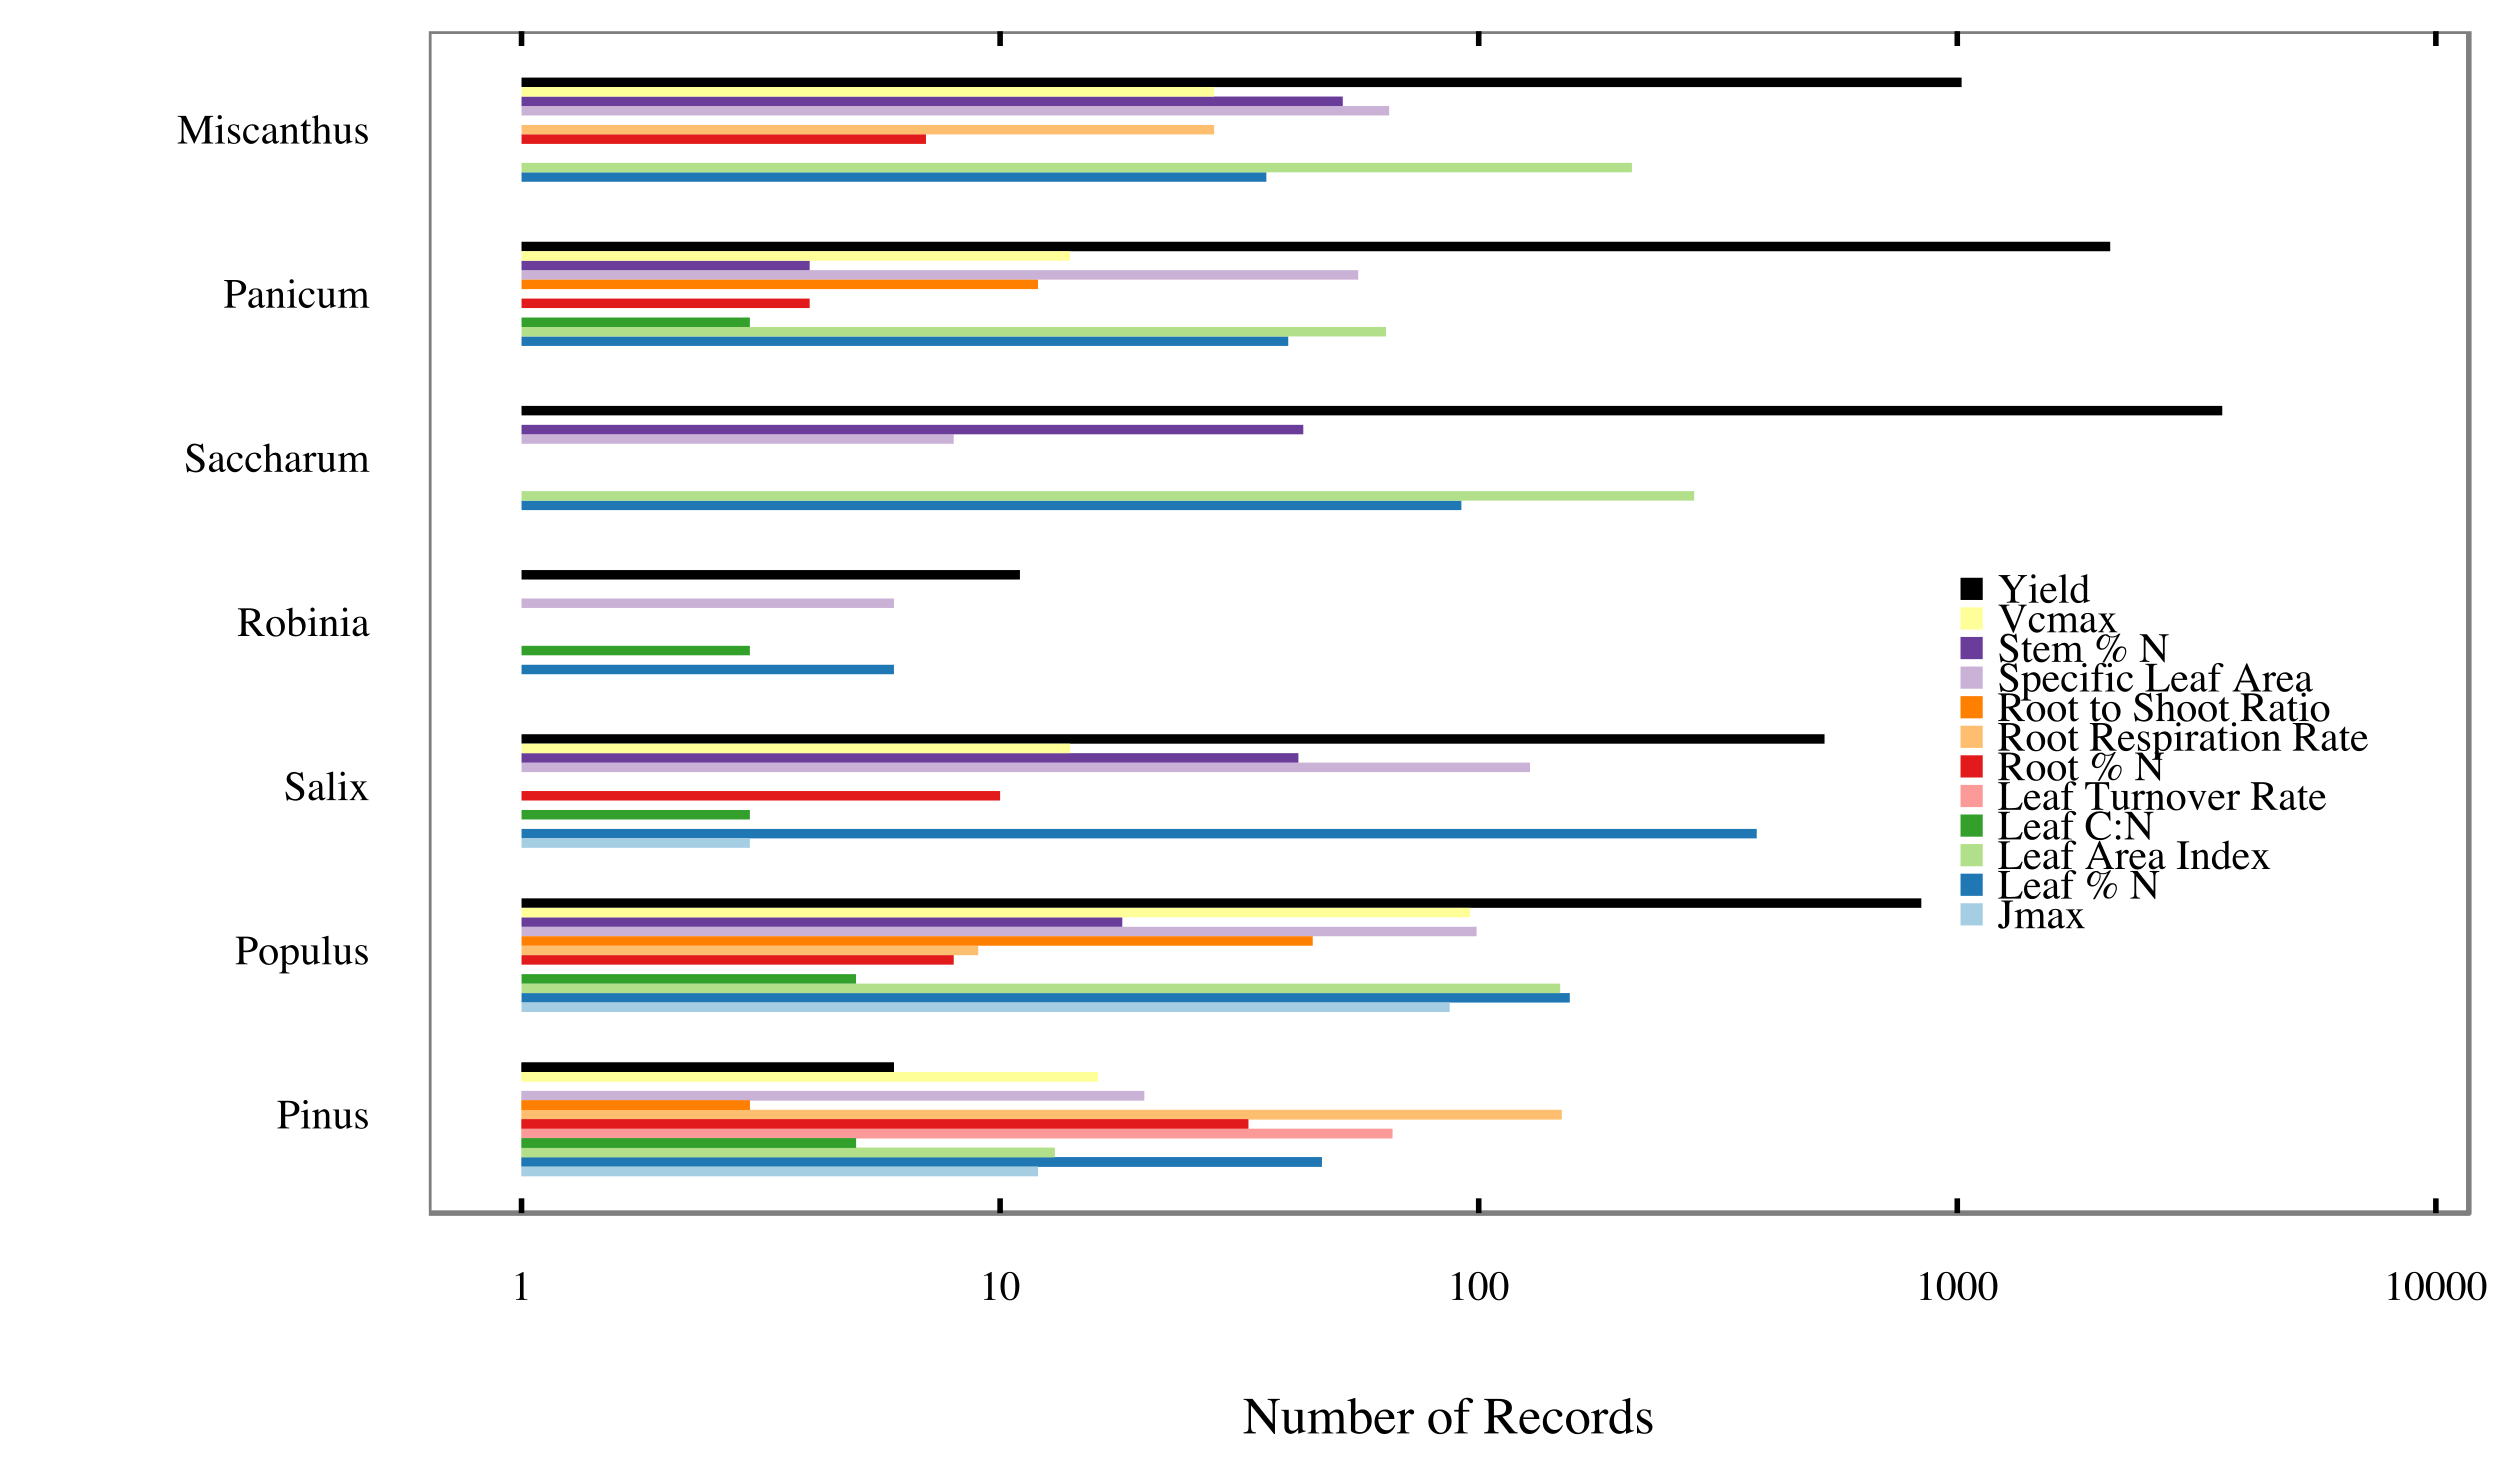 <?xml version="1.0" encoding="UTF-8"?>
<svg xmlns="http://www.w3.org/2000/svg" xmlns:xlink="http://www.w3.org/1999/xlink" width="479pt" height="283pt" viewBox="0 0 479 283" version="1.1">
<defs>
<g>
<symbol overflow="visible" id="glyph0-0">
<path style="stroke:none;" d="M 0.125 0 L 0.125 -5.297 L 5.594 -5.297 L 5.594 0 Z M 4.875 -0.719 L 4.875 -4.578 L 0.844 -4.578 L 0.844 -0.719 Z "/>
</symbol>
<symbol overflow="visible" id="glyph0-1">
<path style="stroke:none;" d="M 3.469 -3.844 C 3.469 -4.332 3.254 -4.664 2.828 -4.844 C 2.598 -4.945 2.312 -5 1.969 -5 C 1.801 -5 1.695 -4.984 1.656 -4.953 C 1.625 -4.922 1.609 -4.848 1.609 -4.734 L 1.609 -2.641 C 1.754 -2.629 1.848 -2.625 1.891 -2.625 C 1.93 -2.625 1.973 -2.625 2.016 -2.625 C 2.391 -2.625 2.68 -2.676 2.891 -2.781 C 3.273 -2.969 3.469 -3.32 3.469 -3.844 Z M 0.125 -0.141 C 0.438 -0.172 0.629 -0.234 0.703 -0.328 C 0.773 -0.422 0.812 -0.633 0.812 -0.969 L 0.812 -4.422 C 0.812 -4.703 0.77 -4.883 0.688 -4.969 C 0.602 -5.062 0.414 -5.117 0.125 -5.141 L 0.125 -5.297 L 2.234 -5.297 C 2.91 -5.297 3.426 -5.16 3.781 -4.891 C 4.145 -4.629 4.328 -4.285 4.328 -3.859 C 4.328 -3.316 4.129 -2.922 3.734 -2.672 C 3.336 -2.43 2.836 -2.312 2.234 -2.312 C 2.148 -2.312 2.039 -2.312 1.906 -2.312 C 1.77 -2.32 1.672 -2.328 1.609 -2.328 L 1.609 -0.875 C 1.609 -0.57 1.656 -0.379 1.75 -0.297 C 1.844 -0.223 2.051 -0.172 2.375 -0.141 L 2.375 0 L 0.125 0 Z "/>
</symbol>
<symbol overflow="visible" id="glyph0-2">
<path style="stroke:none;" d="M 0.656 -5.047 C 0.656 -5.16 0.691 -5.254 0.766 -5.328 C 0.848 -5.41 0.945 -5.453 1.062 -5.453 C 1.176 -5.453 1.27 -5.41 1.344 -5.328 C 1.426 -5.254 1.469 -5.16 1.469 -5.047 C 1.469 -4.93 1.426 -4.832 1.344 -4.75 C 1.27 -4.676 1.176 -4.641 1.062 -4.641 C 0.945 -4.641 0.848 -4.676 0.766 -4.75 C 0.691 -4.832 0.656 -4.93 0.656 -5.047 Z M 0.156 -0.109 C 0.438 -0.141 0.613 -0.188 0.688 -0.25 C 0.758 -0.32 0.797 -0.508 0.797 -0.812 L 0.797 -2.672 C 0.797 -2.848 0.785 -2.969 0.766 -3.031 C 0.723 -3.133 0.641 -3.188 0.516 -3.188 C 0.484 -3.188 0.453 -3.18 0.422 -3.172 C 0.398 -3.172 0.32 -3.156 0.188 -3.125 L 0.188 -3.234 L 0.359 -3.297 C 0.816 -3.441 1.133 -3.551 1.312 -3.625 C 1.383 -3.656 1.43 -3.672 1.453 -3.672 C 1.461 -3.66 1.469 -3.645 1.469 -3.625 L 1.469 -0.812 C 1.469 -0.52 1.5 -0.332 1.562 -0.25 C 1.633 -0.176 1.801 -0.129 2.062 -0.109 L 2.062 0 L 0.156 0 Z "/>
</symbol>
<symbol overflow="visible" id="glyph0-3">
<path style="stroke:none;" d="M 0.141 -0.109 C 0.328 -0.129 0.457 -0.176 0.531 -0.25 C 0.602 -0.32 0.641 -0.477 0.641 -0.719 L 0.641 -2.688 C 0.641 -2.852 0.625 -2.973 0.594 -3.047 C 0.551 -3.141 0.453 -3.188 0.297 -3.188 C 0.273 -3.188 0.25 -3.188 0.219 -3.188 C 0.195 -3.188 0.164 -3.18 0.125 -3.172 L 0.125 -3.312 C 0.238 -3.344 0.492 -3.426 0.891 -3.562 L 1.25 -3.672 C 1.27 -3.672 1.281 -3.664 1.281 -3.656 C 1.289 -3.645 1.297 -3.629 1.297 -3.609 L 1.297 -3.031 C 1.535 -3.25 1.723 -3.398 1.859 -3.484 C 2.055 -3.617 2.266 -3.688 2.484 -3.688 C 2.66 -3.688 2.82 -3.633 2.969 -3.531 C 3.25 -3.332 3.391 -2.977 3.391 -2.469 L 3.391 -0.641 C 3.391 -0.453 3.426 -0.316 3.5 -0.234 C 3.582 -0.148 3.711 -0.109 3.891 -0.109 L 3.891 0 L 2.219 0 L 2.219 -0.109 C 2.406 -0.141 2.535 -0.191 2.609 -0.266 C 2.691 -0.348 2.734 -0.52 2.734 -0.781 L 2.734 -2.453 C 2.734 -2.68 2.691 -2.867 2.609 -3.016 C 2.523 -3.16 2.367 -3.234 2.141 -3.234 C 1.992 -3.234 1.836 -3.18 1.672 -3.078 C 1.586 -3.016 1.473 -2.914 1.328 -2.781 L 1.328 -0.594 C 1.328 -0.406 1.367 -0.281 1.453 -0.219 C 1.535 -0.156 1.672 -0.117 1.859 -0.109 L 1.859 0 L 0.141 0 Z M 2 -3.688 Z "/>
</symbol>
<symbol overflow="visible" id="glyph0-4">
<path style="stroke:none;" d="M 1.234 -3.625 L 1.234 -1.125 C 1.234 -0.945 1.258 -0.801 1.312 -0.688 C 1.406 -0.488 1.582 -0.391 1.844 -0.391 C 2.02 -0.391 2.191 -0.453 2.359 -0.578 C 2.461 -0.641 2.562 -0.727 2.656 -0.844 L 2.656 -2.984 C 2.656 -3.18 2.613 -3.312 2.531 -3.375 C 2.457 -3.438 2.305 -3.473 2.078 -3.484 L 2.078 -3.625 L 3.328 -3.625 L 3.328 -0.875 C 3.328 -0.695 3.359 -0.57 3.422 -0.5 C 3.492 -0.438 3.629 -0.41 3.828 -0.422 L 3.828 -0.312 C 3.691 -0.27 3.586 -0.238 3.516 -0.219 C 3.453 -0.195 3.336 -0.16 3.172 -0.109 C 3.109 -0.086 2.961 -0.031 2.734 0.062 C 2.723 0.062 2.711 0.055 2.703 0.047 C 2.703 0.035 2.703 0.02 2.703 0 L 2.703 -0.625 C 2.523 -0.414 2.363 -0.258 2.219 -0.156 C 2 0 1.766 0.078 1.516 0.078 C 1.285 0.078 1.07 -0.004 0.875 -0.172 C 0.676 -0.328 0.578 -0.594 0.578 -0.969 L 0.578 -3 C 0.578 -3.207 0.531 -3.348 0.438 -3.422 C 0.383 -3.461 0.266 -3.492 0.078 -3.516 L 0.078 -3.625 Z M 2 -3.672 Z "/>
</symbol>
<symbol overflow="visible" id="glyph0-5">
<path style="stroke:none;" d="M 0.422 -1.234 L 0.547 -1.234 C 0.609 -0.93 0.688 -0.703 0.781 -0.547 C 0.969 -0.254 1.238 -0.109 1.594 -0.109 C 1.781 -0.109 1.93 -0.16 2.047 -0.266 C 2.16 -0.379 2.219 -0.52 2.219 -0.688 C 2.219 -0.801 2.188 -0.906 2.125 -1 C 2.062 -1.102 1.945 -1.207 1.781 -1.312 L 1.344 -1.562 C 1.02 -1.727 0.781 -1.898 0.625 -2.078 C 0.477 -2.254 0.406 -2.457 0.406 -2.688 C 0.406 -2.977 0.508 -3.219 0.719 -3.406 C 0.926 -3.594 1.188 -3.688 1.5 -3.688 C 1.645 -3.688 1.797 -3.66 1.953 -3.609 C 2.117 -3.555 2.211 -3.531 2.234 -3.531 C 2.285 -3.531 2.32 -3.535 2.344 -3.547 C 2.363 -3.566 2.379 -3.594 2.391 -3.625 L 2.484 -3.625 L 2.516 -2.531 L 2.391 -2.531 C 2.336 -2.781 2.27 -2.977 2.188 -3.125 C 2.02 -3.383 1.785 -3.516 1.484 -3.516 C 1.305 -3.516 1.164 -3.457 1.062 -3.344 C 0.957 -3.227 0.906 -3.098 0.906 -2.953 C 0.906 -2.711 1.082 -2.5 1.438 -2.312 L 1.953 -2.031 C 2.504 -1.727 2.781 -1.375 2.781 -0.969 C 2.781 -0.664 2.664 -0.414 2.438 -0.219 C 2.207 -0.02 1.906 0.078 1.531 0.078 C 1.375 0.078 1.195 0.051 1 0 C 0.801 -0.051 0.688 -0.078 0.656 -0.078 C 0.625 -0.078 0.594 -0.066 0.562 -0.047 C 0.539 -0.023 0.523 0 0.516 0.031 L 0.422 0.031 Z M 1.562 -3.688 Z "/>
</symbol>
<symbol overflow="visible" id="glyph0-6">
<path style="stroke:none;" d="M 0.203 -1.812 C 0.203 -2.332 0.363 -2.77 0.688 -3.125 C 1.02 -3.488 1.445 -3.672 1.969 -3.672 C 2.488 -3.672 2.914 -3.5 3.25 -3.156 C 3.594 -2.82 3.766 -2.375 3.766 -1.812 C 3.766 -1.289 3.598 -0.836 3.266 -0.453 C 2.941 -0.066 2.52 0.125 2 0.125 C 1.5 0.125 1.07 -0.055 0.719 -0.422 C 0.375 -0.797 0.203 -1.258 0.203 -1.812 Z M 1.859 -3.438 C 1.648 -3.438 1.473 -3.367 1.328 -3.234 C 1.066 -2.992 0.938 -2.582 0.938 -2 C 0.938 -1.539 1.039 -1.109 1.25 -0.703 C 1.457 -0.305 1.75 -0.109 2.125 -0.109 C 2.414 -0.109 2.641 -0.238 2.797 -0.5 C 2.953 -0.77 3.031 -1.125 3.031 -1.562 C 3.031 -2.008 2.93 -2.43 2.734 -2.828 C 2.535 -3.234 2.242 -3.438 1.859 -3.438 Z M 2 -3.672 Z "/>
</symbol>
<symbol overflow="visible" id="glyph0-7">
<path style="stroke:none;" d="M 1.281 -0.719 C 1.344 -0.539 1.441 -0.406 1.578 -0.312 C 1.711 -0.227 1.875 -0.188 2.062 -0.188 C 2.344 -0.188 2.582 -0.328 2.781 -0.609 C 2.977 -0.891 3.078 -1.281 3.078 -1.781 C 3.078 -2.258 2.973 -2.617 2.766 -2.859 C 2.555 -3.098 2.316 -3.219 2.047 -3.219 C 1.848 -3.219 1.672 -3.156 1.516 -3.031 C 1.359 -2.914 1.281 -2.801 1.281 -2.688 Z M 0.031 1.609 C 0.281 1.598 0.438 1.547 0.5 1.453 C 0.57 1.367 0.609 1.234 0.609 1.047 L 0.609 -2.719 C 0.609 -2.914 0.582 -3.039 0.531 -3.094 C 0.477 -3.145 0.391 -3.172 0.266 -3.172 C 0.234 -3.172 0.203 -3.172 0.172 -3.172 C 0.148 -3.172 0.117 -3.164 0.078 -3.156 L 0.078 -3.281 L 0.438 -3.406 C 0.457 -3.406 0.723 -3.492 1.234 -3.672 C 1.242 -3.672 1.25 -3.664 1.25 -3.656 C 1.258 -3.645 1.266 -3.633 1.266 -3.625 L 1.266 -3.094 C 1.441 -3.258 1.594 -3.383 1.719 -3.469 C 1.957 -3.613 2.195 -3.688 2.438 -3.688 C 2.801 -3.688 3.113 -3.535 3.375 -3.234 C 3.633 -2.93 3.766 -2.516 3.766 -1.984 C 3.766 -1.461 3.609 -0.988 3.297 -0.562 C 2.984 -0.133 2.594 0.078 2.125 0.078 C 1.977 0.078 1.848 0.062 1.734 0.031 C 1.566 -0.031 1.414 -0.133 1.281 -0.281 L 1.281 1 C 1.281 1.258 1.32 1.422 1.406 1.484 C 1.488 1.547 1.676 1.586 1.969 1.609 L 1.969 1.75 L 0.031 1.75 Z "/>
</symbol>
<symbol overflow="visible" id="glyph0-8">
<path style="stroke:none;" d="M 0.172 -0.109 C 0.41 -0.129 0.57 -0.176 0.656 -0.25 C 0.738 -0.332 0.781 -0.477 0.781 -0.688 L 0.781 -4.516 C 0.781 -4.68 0.77 -4.797 0.75 -4.859 C 0.695 -4.973 0.586 -5.031 0.422 -5.031 C 0.391 -5.031 0.352 -5.023 0.312 -5.016 C 0.27 -5.004 0.211 -4.992 0.141 -4.984 L 0.141 -5.109 C 0.492 -5.203 0.922 -5.328 1.422 -5.484 C 1.43 -5.484 1.438 -5.473 1.438 -5.453 C 1.445 -5.441 1.453 -5.41 1.453 -5.359 L 1.453 -0.672 C 1.453 -0.453 1.488 -0.305 1.562 -0.234 C 1.645 -0.172 1.812 -0.129 2.062 -0.109 L 2.062 0 L 0.172 0 Z "/>
</symbol>
<symbol overflow="visible" id="glyph0-9">
<path style="stroke:none;" d="M 0.516 -1.609 C 0.648 -1.254 0.812 -0.969 1 -0.75 C 1.312 -0.375 1.703 -0.188 2.172 -0.188 C 2.43 -0.188 2.656 -0.266 2.844 -0.422 C 3.031 -0.586 3.125 -0.816 3.125 -1.109 C 3.125 -1.367 3.031 -1.598 2.844 -1.797 C 2.719 -1.91 2.457 -2.094 2.062 -2.344 L 1.375 -2.766 C 1.176 -2.898 1.016 -3.031 0.891 -3.156 C 0.66 -3.414 0.547 -3.695 0.547 -4 C 0.547 -4.406 0.68 -4.738 0.953 -5 C 1.223 -5.27 1.578 -5.406 2.016 -5.406 C 2.203 -5.406 2.422 -5.359 2.672 -5.266 C 2.93 -5.18 3.078 -5.141 3.109 -5.141 C 3.211 -5.141 3.281 -5.16 3.312 -5.203 C 3.352 -5.254 3.383 -5.32 3.406 -5.406 L 3.578 -5.406 L 3.75 -3.703 L 3.562 -3.703 C 3.426 -4.211 3.211 -4.566 2.922 -4.766 C 2.641 -4.973 2.359 -5.078 2.078 -5.078 C 1.859 -5.078 1.664 -5.016 1.5 -4.891 C 1.344 -4.766 1.266 -4.586 1.266 -4.359 C 1.266 -4.148 1.328 -3.973 1.453 -3.828 C 1.578 -3.68 1.77 -3.523 2.031 -3.359 L 2.734 -2.922 C 3.172 -2.648 3.477 -2.406 3.656 -2.188 C 3.832 -1.957 3.922 -1.688 3.922 -1.375 C 3.922 -0.945 3.766 -0.594 3.453 -0.312 C 3.141 -0.031 2.734 0.109 2.234 0.109 C 1.992 0.109 1.738 0.062 1.469 -0.031 C 1.195 -0.125 1.039 -0.172 1 -0.172 C 0.906 -0.172 0.844 -0.141 0.812 -0.078 C 0.781 -0.023 0.758 0.031 0.75 0.094 L 0.578 0.094 L 0.328 -1.609 Z M 2.234 -5.406 Z "/>
</symbol>
<symbol overflow="visible" id="glyph0-10">
<path style="stroke:none;" d="M 2.297 -2.172 C 1.992 -2.066 1.742 -1.957 1.547 -1.844 C 1.172 -1.602 0.984 -1.336 0.984 -1.047 C 0.984 -0.805 1.062 -0.633 1.219 -0.531 C 1.32 -0.457 1.438 -0.422 1.562 -0.422 C 1.738 -0.422 1.906 -0.469 2.062 -0.562 C 2.219 -0.656 2.297 -0.773 2.297 -0.922 Z M 0.297 -0.781 C 0.297 -1.156 0.484 -1.469 0.859 -1.719 C 1.098 -1.875 1.578 -2.086 2.297 -2.359 L 2.297 -2.688 C 2.297 -2.957 2.27 -3.145 2.219 -3.25 C 2.125 -3.426 1.941 -3.516 1.672 -3.516 C 1.535 -3.516 1.406 -3.477 1.281 -3.406 C 1.164 -3.332 1.109 -3.238 1.109 -3.125 C 1.109 -3.094 1.113 -3.035 1.125 -2.953 C 1.133 -2.879 1.141 -2.832 1.141 -2.812 C 1.141 -2.664 1.094 -2.566 1 -2.516 C 0.945 -2.484 0.883 -2.469 0.812 -2.469 C 0.688 -2.469 0.594 -2.504 0.531 -2.578 C 0.469 -2.648 0.438 -2.734 0.438 -2.828 C 0.438 -3.016 0.551 -3.207 0.781 -3.406 C 1.008 -3.602 1.336 -3.703 1.766 -3.703 C 2.273 -3.703 2.617 -3.539 2.797 -3.219 C 2.891 -3.031 2.938 -2.766 2.938 -2.422 L 2.938 -0.859 C 2.938 -0.711 2.945 -0.609 2.969 -0.547 C 3.008 -0.441 3.082 -0.391 3.188 -0.391 C 3.25 -0.391 3.297 -0.398 3.328 -0.422 C 3.367 -0.441 3.438 -0.488 3.531 -0.562 L 3.531 -0.359 C 3.445 -0.254 3.359 -0.172 3.266 -0.109 C 3.117 -0.004 2.973 0.047 2.828 0.047 C 2.648 0.047 2.52 -0.008 2.438 -0.125 C 2.352 -0.238 2.312 -0.375 2.312 -0.531 C 2.113 -0.363 1.941 -0.238 1.797 -0.156 C 1.555 -0.008 1.332 0.062 1.125 0.062 C 0.895 0.062 0.695 -0.016 0.531 -0.172 C 0.375 -0.336 0.297 -0.539 0.297 -0.781 Z M 1.781 -3.703 Z "/>
</symbol>
<symbol overflow="visible" id="glyph0-11">
<path style="stroke:none;" d="M 1.859 -3.594 L 1.859 -3.484 C 1.754 -3.484 1.664 -3.469 1.594 -3.438 C 1.531 -3.414 1.5 -3.363 1.5 -3.281 C 1.5 -3.238 1.566 -3.102 1.703 -2.875 C 1.773 -2.75 1.867 -2.598 1.984 -2.422 C 2.141 -2.641 2.254 -2.805 2.328 -2.922 C 2.453 -3.117 2.516 -3.242 2.516 -3.297 C 2.516 -3.367 2.488 -3.414 2.438 -3.438 C 2.383 -3.457 2.305 -3.473 2.203 -3.484 L 2.203 -3.594 L 3.469 -3.594 L 3.469 -3.484 C 3.332 -3.473 3.207 -3.438 3.094 -3.375 C 2.977 -3.312 2.883 -3.227 2.812 -3.125 L 2.141 -2.172 L 3.172 -0.609 C 3.305 -0.398 3.422 -0.266 3.516 -0.203 C 3.609 -0.148 3.711 -0.117 3.828 -0.109 L 3.828 0 L 2.219 0 L 2.219 -0.109 L 2.328 -0.125 C 2.391 -0.125 2.441 -0.141 2.484 -0.172 C 2.523 -0.203 2.547 -0.242 2.547 -0.297 C 2.547 -0.336 2.492 -0.445 2.391 -0.625 C 2.348 -0.707 2.281 -0.816 2.188 -0.953 C 2.145 -1.023 2.078 -1.125 1.984 -1.25 C 1.898 -1.375 1.828 -1.484 1.766 -1.578 L 1.141 -0.594 C 1.066 -0.477 1.02 -0.398 1 -0.359 C 0.977 -0.316 0.969 -0.285 0.969 -0.266 C 0.969 -0.211 0.988 -0.176 1.031 -0.156 C 1.07 -0.145 1.16 -0.129 1.297 -0.109 L 1.297 0 L 0.141 0 L 0.141 -0.109 C 0.273 -0.141 0.375 -0.176 0.438 -0.219 C 0.508 -0.258 0.602 -0.363 0.719 -0.531 L 1.625 -1.859 L 0.875 -2.984 C 0.727 -3.211 0.625 -3.348 0.562 -3.391 C 0.508 -3.43 0.383 -3.461 0.188 -3.484 L 0.188 -3.594 Z "/>
</symbol>
<symbol overflow="visible" id="glyph0-12">
<path style="stroke:none;" d="M 1.594 -2.734 C 2.164 -2.754 2.578 -2.816 2.828 -2.922 C 3.254 -3.098 3.469 -3.426 3.469 -3.906 C 3.469 -4.363 3.273 -4.68 2.891 -4.859 C 2.691 -4.941 2.422 -4.984 2.078 -4.984 C 1.859 -4.984 1.723 -4.969 1.672 -4.938 C 1.617 -4.906 1.594 -4.832 1.594 -4.719 Z M 0.094 -0.141 C 0.395 -0.172 0.582 -0.234 0.656 -0.328 C 0.738 -0.422 0.781 -0.633 0.781 -0.969 L 0.781 -4.422 C 0.781 -4.703 0.738 -4.883 0.656 -4.969 C 0.57 -5.062 0.383 -5.117 0.094 -5.141 L 0.094 -5.297 L 2.312 -5.297 C 2.77 -5.297 3.148 -5.238 3.453 -5.125 C 4.035 -4.895 4.328 -4.484 4.328 -3.891 C 4.328 -3.492 4.195 -3.188 3.938 -2.969 C 3.688 -2.758 3.336 -2.625 2.891 -2.562 L 4.531 -0.531 C 4.633 -0.406 4.738 -0.312 4.844 -0.25 C 4.945 -0.195 5.078 -0.16 5.234 -0.141 L 5.234 0 L 3.938 0 L 2.031 -2.469 L 1.594 -2.438 L 1.594 -0.875 C 1.594 -0.57 1.633 -0.379 1.719 -0.297 C 1.812 -0.223 2.008 -0.172 2.312 -0.141 L 2.312 0 L 0.094 0 Z "/>
</symbol>
<symbol overflow="visible" id="glyph0-13">
<path style="stroke:none;" d="M 0.031 -4.969 L 0.031 -5.109 C 0.32 -5.172 0.586 -5.242 0.828 -5.328 C 1.066 -5.41 1.195 -5.453 1.219 -5.453 C 1.219 -5.441 1.219 -5.426 1.219 -5.406 L 1.219 -3.031 C 1.289 -3.156 1.395 -3.273 1.531 -3.391 C 1.77 -3.578 2.047 -3.672 2.359 -3.672 C 2.734 -3.672 3.055 -3.508 3.328 -3.188 C 3.598 -2.863 3.734 -2.445 3.734 -1.938 C 3.734 -1.383 3.555 -0.91 3.203 -0.516 C 2.859 -0.117 2.398 0.078 1.828 0.078 C 1.535 0.078 1.25 0.02 0.969 -0.094 C 0.695 -0.207 0.562 -0.32 0.562 -0.438 L 0.562 -4.578 C 0.562 -4.723 0.539 -4.828 0.5 -4.891 C 0.457 -4.953 0.359 -4.984 0.203 -4.984 Z M 1.203 -0.578 C 1.223 -0.441 1.32 -0.344 1.5 -0.281 C 1.688 -0.219 1.848 -0.188 1.984 -0.188 C 2.348 -0.188 2.617 -0.32 2.797 -0.594 C 2.973 -0.875 3.062 -1.207 3.062 -1.594 C 3.062 -1.977 2.977 -2.336 2.812 -2.672 C 2.645 -3.004 2.379 -3.172 2.016 -3.172 C 1.828 -3.172 1.645 -3.113 1.469 -3 C 1.289 -2.883 1.203 -2.738 1.203 -2.562 Z "/>
</symbol>
<symbol overflow="visible" id="glyph0-14">
<path style="stroke:none;" d="M 1.984 -3.688 C 2.316 -3.688 2.598 -3.602 2.828 -3.438 C 3.066 -3.27 3.188 -3.082 3.188 -2.875 C 3.188 -2.789 3.156 -2.711 3.094 -2.641 C 3.031 -2.566 2.938 -2.531 2.812 -2.531 C 2.727 -2.531 2.648 -2.562 2.578 -2.625 C 2.504 -2.688 2.453 -2.773 2.422 -2.891 L 2.375 -3.078 C 2.344 -3.223 2.285 -3.32 2.203 -3.375 C 2.117 -3.426 2.004 -3.453 1.859 -3.453 C 1.566 -3.453 1.316 -3.32 1.109 -3.062 C 0.91 -2.812 0.812 -2.469 0.812 -2.031 C 0.812 -1.645 0.922 -1.297 1.141 -0.984 C 1.367 -0.672 1.676 -0.516 2.062 -0.516 C 2.332 -0.516 2.57 -0.602 2.781 -0.781 C 2.895 -0.875 3.031 -1.035 3.188 -1.266 L 3.297 -1.188 C 3.148 -0.875 2.992 -0.629 2.828 -0.453 C 2.516 -0.098 2.148 0.078 1.734 0.078 C 1.328 0.078 0.969 -0.082 0.656 -0.406 C 0.344 -0.727 0.188 -1.164 0.188 -1.719 C 0.188 -2.25 0.352 -2.707 0.688 -3.094 C 1.031 -3.488 1.461 -3.688 1.984 -3.688 Z M 1.812 -3.688 Z "/>
</symbol>
<symbol overflow="visible" id="glyph0-15">
<path style="stroke:none;" d="M 0.078 -0.109 C 0.285 -0.141 0.422 -0.191 0.484 -0.266 C 0.555 -0.348 0.594 -0.531 0.594 -0.812 L 0.594 -4.562 C 0.594 -4.707 0.57 -4.812 0.531 -4.875 C 0.5 -4.945 0.41 -4.984 0.266 -4.984 C 0.234 -4.984 0.203 -4.984 0.172 -4.984 C 0.148 -4.984 0.117 -4.977 0.078 -4.969 L 0.078 -5.109 C 0.191 -5.141 0.332 -5.18 0.5 -5.234 C 0.676 -5.285 0.797 -5.32 0.859 -5.344 L 1.234 -5.453 L 1.234 -3.031 C 1.398 -3.219 1.547 -3.352 1.672 -3.438 C 1.898 -3.594 2.148 -3.672 2.422 -3.672 C 2.836 -3.672 3.125 -3.492 3.281 -3.141 C 3.363 -2.953 3.406 -2.707 3.406 -2.406 L 3.406 -0.812 C 3.406 -0.539 3.438 -0.363 3.5 -0.281 C 3.562 -0.195 3.691 -0.141 3.891 -0.109 L 3.891 0 L 2.203 0 L 2.203 -0.109 C 2.43 -0.141 2.578 -0.191 2.641 -0.266 C 2.703 -0.348 2.734 -0.531 2.734 -0.812 L 2.734 -2.391 C 2.734 -2.648 2.691 -2.859 2.609 -3.016 C 2.523 -3.172 2.367 -3.25 2.141 -3.25 C 1.93 -3.25 1.734 -3.176 1.547 -3.031 C 1.359 -2.883 1.266 -2.785 1.266 -2.734 L 1.266 -0.812 C 1.266 -0.52 1.297 -0.336 1.359 -0.266 C 1.43 -0.191 1.578 -0.141 1.797 -0.109 L 1.797 0 L 0.078 0 Z "/>
</symbol>
<symbol overflow="visible" id="glyph0-16">
<path style="stroke:none;" d="M 0.031 -0.125 C 0.27 -0.145 0.426 -0.188 0.5 -0.25 C 0.582 -0.32 0.625 -0.461 0.625 -0.672 L 0.625 -2.422 C 0.625 -2.68 0.598 -2.863 0.547 -2.969 C 0.504 -3.082 0.422 -3.141 0.297 -3.141 C 0.266 -3.141 0.227 -3.133 0.188 -3.125 C 0.145 -3.125 0.102 -3.117 0.062 -3.109 L 0.062 -3.234 C 0.207 -3.285 0.359 -3.336 0.516 -3.391 C 0.672 -3.453 0.781 -3.492 0.844 -3.516 C 0.969 -3.566 1.098 -3.625 1.234 -3.688 C 1.254 -3.688 1.266 -3.676 1.266 -3.656 C 1.273 -3.645 1.281 -3.617 1.281 -3.578 L 1.281 -2.938 C 1.445 -3.176 1.609 -3.359 1.766 -3.484 C 1.922 -3.617 2.082 -3.688 2.25 -3.688 C 2.375 -3.688 2.477 -3.645 2.562 -3.562 C 2.645 -3.477 2.688 -3.379 2.688 -3.266 C 2.688 -3.16 2.656 -3.07 2.594 -3 C 2.531 -2.926 2.453 -2.891 2.359 -2.891 C 2.254 -2.891 2.148 -2.93 2.047 -3.016 C 1.953 -3.109 1.879 -3.156 1.828 -3.156 C 1.734 -3.156 1.617 -3.082 1.484 -2.938 C 1.348 -2.789 1.281 -2.641 1.281 -2.484 L 1.281 -0.719 C 1.281 -0.5 1.332 -0.344 1.438 -0.25 C 1.539 -0.164 1.719 -0.125 1.969 -0.125 L 1.969 0 L 0.031 0 Z "/>
</symbol>
<symbol overflow="visible" id="glyph0-17">
<path style="stroke:none;" d="M 0.125 -0.109 C 0.332 -0.117 0.469 -0.148 0.531 -0.203 C 0.633 -0.273 0.688 -0.426 0.688 -0.656 L 0.688 -2.672 C 0.688 -2.867 0.66 -2.992 0.609 -3.047 C 0.566 -3.109 0.484 -3.141 0.359 -3.141 C 0.305 -3.141 0.266 -3.133 0.234 -3.125 C 0.211 -3.125 0.18 -3.117 0.141 -3.109 L 0.141 -3.25 L 0.422 -3.344 C 0.523 -3.375 0.691 -3.43 0.922 -3.516 C 1.16 -3.609 1.285 -3.656 1.297 -3.656 C 1.305 -3.656 1.312 -3.648 1.312 -3.641 C 1.32 -3.629 1.328 -3.602 1.328 -3.562 L 1.328 -3.031 C 1.578 -3.27 1.797 -3.43 1.984 -3.516 C 2.172 -3.609 2.363 -3.656 2.562 -3.656 C 2.832 -3.656 3.047 -3.566 3.203 -3.391 C 3.285 -3.285 3.359 -3.148 3.422 -2.984 C 3.609 -3.18 3.773 -3.328 3.922 -3.422 C 4.172 -3.578 4.422 -3.656 4.672 -3.656 C 5.098 -3.656 5.379 -3.484 5.516 -3.141 C 5.598 -2.953 5.641 -2.648 5.641 -2.234 L 5.641 -0.609 C 5.641 -0.422 5.68 -0.297 5.766 -0.234 C 5.848 -0.172 5.992 -0.129 6.203 -0.109 L 6.203 0 L 4.438 0 L 4.438 -0.109 C 4.664 -0.129 4.816 -0.176 4.891 -0.25 C 4.961 -0.32 5 -0.461 5 -0.672 L 5 -2.359 C 5 -2.609 4.973 -2.797 4.922 -2.922 C 4.816 -3.129 4.625 -3.234 4.344 -3.234 C 4.176 -3.234 4.008 -3.18 3.844 -3.078 C 3.75 -3.004 3.629 -2.898 3.484 -2.766 L 3.484 -0.766 C 3.484 -0.547 3.52 -0.379 3.594 -0.266 C 3.676 -0.16 3.836 -0.109 4.078 -0.109 L 4.078 0 L 2.281 0 L 2.281 -0.109 C 2.531 -0.141 2.688 -0.195 2.75 -0.281 C 2.82 -0.375 2.859 -0.594 2.859 -0.938 L 2.859 -2.031 C 2.859 -2.426 2.832 -2.703 2.781 -2.859 C 2.688 -3.109 2.504 -3.234 2.234 -3.234 C 2.066 -3.234 1.906 -3.191 1.75 -3.109 C 1.602 -3.023 1.473 -2.91 1.359 -2.766 L 1.359 -0.625 C 1.359 -0.426 1.391 -0.289 1.453 -0.219 C 1.523 -0.145 1.676 -0.109 1.906 -0.109 L 1.906 0 L 0.125 0 Z "/>
</symbol>
<symbol overflow="visible" id="glyph0-18">
<path style="stroke:none;" d="M 0.094 -0.141 C 0.426 -0.18 0.641 -0.258 0.734 -0.375 C 0.828 -0.488 0.875 -0.754 0.875 -1.172 L 0.875 -4.422 C 0.875 -4.711 0.828 -4.898 0.734 -4.984 C 0.641 -5.078 0.43 -5.129 0.109 -5.141 L 0.109 -5.297 L 1.688 -5.297 L 3.547 -1.266 L 5.312 -5.297 L 6.906 -5.297 L 6.906 -5.141 C 6.613 -5.117 6.422 -5.066 6.328 -4.984 C 6.242 -4.898 6.203 -4.711 6.203 -4.422 L 6.203 -0.875 C 6.203 -0.582 6.242 -0.395 6.328 -0.312 C 6.422 -0.227 6.613 -0.172 6.906 -0.141 L 6.906 0 L 4.672 0 L 4.672 -0.141 C 4.992 -0.172 5.191 -0.227 5.266 -0.312 C 5.348 -0.406 5.391 -0.625 5.391 -0.969 L 5.391 -4.562 L 3.344 0 L 3.234 0 L 1.219 -4.375 L 1.219 -1.172 C 1.219 -0.734 1.281 -0.453 1.406 -0.328 C 1.488 -0.234 1.676 -0.172 1.969 -0.141 L 1.969 0 L 0.094 0 Z "/>
</symbol>
<symbol overflow="visible" id="glyph0-19">
<path style="stroke:none;" d="M 2.031 -3.609 L 2.031 -3.328 L 1.234 -3.328 L 1.234 -1.078 C 1.234 -0.879 1.25 -0.727 1.281 -0.625 C 1.344 -0.445 1.469 -0.359 1.656 -0.359 C 1.75 -0.359 1.828 -0.379 1.891 -0.422 C 1.961 -0.461 2.039 -0.531 2.125 -0.625 L 2.234 -0.547 L 2.141 -0.422 C 2.004 -0.242 1.859 -0.113 1.703 -0.031 C 1.555 0.039 1.414 0.078 1.281 0.078 C 0.969 0.078 0.758 -0.062 0.656 -0.344 C 0.594 -0.488 0.562 -0.691 0.562 -0.953 L 0.562 -3.328 L 0.141 -3.328 C 0.129 -3.328 0.117 -3.332 0.109 -3.344 C 0.098 -3.352 0.094 -3.363 0.094 -3.375 C 0.094 -3.406 0.098 -3.426 0.109 -3.438 C 0.129 -3.445 0.172 -3.477 0.234 -3.531 C 0.41 -3.688 0.535 -3.805 0.609 -3.891 C 0.691 -3.984 0.879 -4.227 1.172 -4.625 C 1.211 -4.625 1.234 -4.617 1.234 -4.609 C 1.242 -4.609 1.25 -4.594 1.25 -4.562 L 1.25 -3.609 Z "/>
</symbol>
<symbol overflow="visible" id="glyph0-20">
<path style="stroke:none;" d="M 2.375 -5.375 C 2.383 -5.352 2.391 -5.336 2.391 -5.328 C 2.391 -5.328 2.391 -5.316 2.391 -5.297 L 2.391 -0.594 C 2.391 -0.395 2.441 -0.266 2.547 -0.203 C 2.648 -0.148 2.848 -0.117 3.141 -0.109 L 3.141 0 L 0.938 0 L 0.938 -0.125 C 1.258 -0.133 1.469 -0.176 1.562 -0.25 C 1.656 -0.32 1.703 -0.473 1.703 -0.703 L 1.703 -4.328 C 1.703 -4.453 1.688 -4.547 1.656 -4.609 C 1.625 -4.672 1.555 -4.703 1.453 -4.703 C 1.391 -4.703 1.301 -4.68 1.188 -4.641 C 1.082 -4.609 0.984 -4.57 0.891 -4.531 L 0.891 -4.641 L 2.328 -5.375 Z "/>
</symbol>
<symbol overflow="visible" id="glyph0-21">
<path style="stroke:none;" d="M 1.922 -0.141 C 2.297 -0.141 2.555 -0.348 2.703 -0.766 C 2.848 -1.191 2.922 -1.801 2.922 -2.594 C 2.922 -3.227 2.879 -3.734 2.797 -4.109 C 2.629 -4.816 2.328 -5.172 1.891 -5.172 C 1.441 -5.172 1.133 -4.805 0.969 -4.078 C 0.883 -3.691 0.844 -3.188 0.844 -2.562 C 0.844 -1.969 0.891 -1.492 0.984 -1.141 C 1.148 -0.473 1.461 -0.141 1.922 -0.141 Z M 1.906 -5.375 C 2.5 -5.375 2.961 -5.062 3.297 -4.438 C 3.555 -3.926 3.688 -3.344 3.688 -2.688 C 3.688 -2.164 3.609 -1.676 3.453 -1.219 C 3.148 -0.352 2.625 0.078 1.875 0.078 C 1.352 0.078 0.93 -0.156 0.609 -0.625 C 0.254 -1.125 0.078 -1.801 0.078 -2.656 C 0.078 -3.32 0.191 -3.898 0.422 -4.391 C 0.742 -5.047 1.238 -5.375 1.906 -5.375 Z "/>
</symbol>
<symbol overflow="visible" id="glyph0-22">
<path style="stroke:none;" d="M 2.422 -5.297 L 2.422 -5.141 C 2.234 -5.148 2.094 -5.133 2 -5.094 C 1.906 -5.062 1.859 -4.992 1.859 -4.891 C 1.859 -4.848 1.863 -4.801 1.875 -4.75 C 1.895 -4.707 1.93 -4.645 1.984 -4.562 L 3.172 -2.781 L 4.312 -4.578 C 4.363 -4.66 4.395 -4.723 4.406 -4.766 C 4.414 -4.816 4.422 -4.852 4.422 -4.875 C 4.422 -4.988 4.363 -5.066 4.25 -5.109 C 4.176 -5.129 4.051 -5.141 3.875 -5.141 L 3.875 -5.297 L 5.625 -5.297 L 5.625 -5.141 C 5.457 -5.141 5.312 -5.094 5.188 -5 C 4.988 -4.863 4.766 -4.609 4.516 -4.234 L 3.328 -2.422 L 3.328 -0.875 C 3.328 -0.562 3.379 -0.363 3.484 -0.281 C 3.586 -0.207 3.812 -0.16 4.156 -0.141 L 4.156 0 L 1.719 0 L 1.719 -0.141 C 2.07 -0.16 2.289 -0.211 2.375 -0.297 C 2.469 -0.391 2.516 -0.613 2.516 -0.969 L 2.516 -2.359 L 1.469 -3.891 C 1.102 -4.422 0.848 -4.758 0.703 -4.906 C 0.555 -5.051 0.379 -5.129 0.172 -5.141 L 0.172 -5.297 Z M 2.891 -5.297 Z "/>
</symbol>
<symbol overflow="visible" id="glyph0-23">
<path style="stroke:none;" d="M 1.828 -3.672 C 2.203 -3.672 2.523 -3.539 2.797 -3.281 C 3.078 -3.031 3.219 -2.672 3.219 -2.203 L 0.734 -2.203 C 0.754 -1.598 0.891 -1.156 1.141 -0.875 C 1.391 -0.602 1.68 -0.469 2.016 -0.469 C 2.297 -0.469 2.531 -0.539 2.719 -0.688 C 2.906 -0.832 3.078 -1.035 3.234 -1.297 L 3.375 -1.25 C 3.258 -0.914 3.055 -0.609 2.766 -0.328 C 2.473 -0.047 2.113 0.094 1.688 0.094 C 1.195 0.094 0.816 -0.086 0.547 -0.453 C 0.285 -0.828 0.156 -1.254 0.156 -1.734 C 0.156 -2.266 0.312 -2.719 0.625 -3.094 C 0.938 -3.477 1.336 -3.672 1.828 -3.672 Z M 1.609 -3.375 C 1.305 -3.375 1.078 -3.242 0.922 -2.984 C 0.836 -2.848 0.781 -2.672 0.75 -2.453 L 2.391 -2.453 C 2.367 -2.711 2.32 -2.906 2.25 -3.031 C 2.125 -3.258 1.91 -3.375 1.609 -3.375 Z M 1.781 -3.672 Z "/>
</symbol>
<symbol overflow="visible" id="glyph0-24">
<path style="stroke:none;" d="M 1.891 -3.688 C 2.086 -3.688 2.266 -3.645 2.422 -3.562 C 2.523 -3.508 2.625 -3.438 2.719 -3.344 L 2.719 -4.578 C 2.719 -4.742 2.695 -4.852 2.656 -4.906 C 2.625 -4.969 2.547 -5 2.422 -5 C 2.391 -5 2.359 -5 2.328 -5 C 2.305 -5 2.254 -4.992 2.172 -4.984 L 2.172 -5.109 L 2.5 -5.188 C 2.613 -5.219 2.727 -5.25 2.844 -5.281 C 2.969 -5.32 3.07 -5.359 3.156 -5.391 C 3.195 -5.398 3.266 -5.426 3.359 -5.469 L 3.391 -5.453 L 3.375 -5.047 C 3.375 -4.898 3.375 -4.742 3.375 -4.578 C 3.375 -4.422 3.375 -4.27 3.375 -4.125 L 3.359 -0.922 C 3.359 -0.754 3.379 -0.633 3.422 -0.562 C 3.461 -0.5 3.57 -0.469 3.75 -0.469 C 3.781 -0.469 3.812 -0.469 3.844 -0.469 C 3.875 -0.469 3.898 -0.473 3.922 -0.484 L 3.922 -0.359 C 3.91 -0.348 3.723 -0.281 3.359 -0.156 L 2.75 0.078 L 2.719 0.047 L 2.719 -0.438 C 2.57 -0.281 2.445 -0.172 2.344 -0.109 C 2.156 0.016 1.938 0.078 1.688 0.078 C 1.238 0.078 0.875 -0.094 0.594 -0.438 C 0.32 -0.781 0.188 -1.176 0.188 -1.625 C 0.188 -2.195 0.352 -2.68 0.688 -3.078 C 1.02 -3.484 1.422 -3.688 1.891 -3.688 Z M 2.047 -0.344 C 2.242 -0.344 2.406 -0.398 2.531 -0.516 C 2.656 -0.641 2.719 -0.758 2.719 -0.875 L 2.719 -2.547 C 2.719 -2.879 2.625 -3.113 2.438 -3.25 C 2.258 -3.395 2.086 -3.469 1.922 -3.469 C 1.586 -3.469 1.328 -3.32 1.141 -3.031 C 0.961 -2.738 0.875 -2.383 0.875 -1.969 C 0.875 -1.539 0.973 -1.16 1.172 -0.828 C 1.367 -0.504 1.66 -0.344 2.047 -0.344 Z "/>
</symbol>
<symbol overflow="visible" id="glyph0-25">
<path style="stroke:none;" d="M 2.266 -5.297 L 2.266 -5.141 C 2.055 -5.141 1.914 -5.129 1.844 -5.109 C 1.719 -5.066 1.656 -4.984 1.656 -4.859 C 1.656 -4.785 1.676 -4.691 1.719 -4.578 C 1.77 -4.461 1.859 -4.266 1.984 -3.984 L 3.234 -1.203 L 4.375 -4.219 C 4.414 -4.352 4.445 -4.461 4.469 -4.547 C 4.5 -4.641 4.516 -4.719 4.516 -4.781 C 4.516 -4.938 4.453 -5.039 4.328 -5.094 C 4.242 -5.125 4.113 -5.141 3.938 -5.141 L 3.938 -5.297 L 5.578 -5.297 L 5.578 -5.156 C 5.398 -5.133 5.273 -5.086 5.203 -5.016 C 5.078 -4.922 4.953 -4.719 4.828 -4.406 L 3.062 0.094 L 2.938 0.094 L 0.969 -4.312 C 0.801 -4.676 0.664 -4.906 0.562 -5 C 0.469 -5.094 0.32 -5.145 0.125 -5.156 L 0.125 -5.297 Z "/>
</symbol>
<symbol overflow="visible" id="glyph0-26">
<path style="stroke:none;" d=""/>
</symbol>
<symbol overflow="visible" id="glyph0-27">
<path style="stroke:none;" d="M 2.219 -5.297 C 2.375 -5.297 2.504 -5.273 2.609 -5.234 C 2.66 -5.211 2.711 -5.176 2.766 -5.125 L 2.922 -5 C 2.973 -4.945 3.051 -4.91 3.156 -4.891 C 3.27 -4.867 3.383 -4.859 3.5 -4.859 C 3.801 -4.859 4.078 -4.93 4.328 -5.078 C 4.461 -5.148 4.609 -5.258 4.766 -5.406 L 5.078 -5.406 L 1.984 0.109 L 1.609 0.109 L 4.391 -4.891 C 4.203 -4.797 4.055 -4.734 3.953 -4.703 C 3.859 -4.68 3.734 -4.672 3.578 -4.672 C 3.43 -4.672 3.312 -4.676 3.219 -4.688 C 3.145 -4.695 3.078 -4.711 3.016 -4.734 C 3.035 -4.672 3.051 -4.613 3.062 -4.562 C 3.07 -4.52 3.078 -4.453 3.078 -4.359 C 3.078 -3.891 2.914 -3.43 2.594 -2.984 C 2.281 -2.535 1.898 -2.312 1.453 -2.312 C 1.203 -2.312 0.977 -2.398 0.781 -2.578 C 0.582 -2.766 0.484 -3.039 0.484 -3.406 C 0.484 -3.832 0.656 -4.254 1 -4.672 C 1.352 -5.086 1.758 -5.297 2.219 -5.297 Z M 4.734 -0.234 C 5.047 -0.234 5.328 -0.441 5.578 -0.859 C 5.836 -1.273 5.969 -1.66 5.969 -2.016 C 5.969 -2.234 5.91 -2.406 5.797 -2.531 C 5.691 -2.656 5.555 -2.719 5.391 -2.719 C 5.078 -2.719 4.801 -2.477 4.562 -2 C 4.32 -1.531 4.203 -1.117 4.203 -0.766 C 4.203 -0.598 4.25 -0.469 4.344 -0.375 C 4.445 -0.281 4.578 -0.234 4.734 -0.234 Z M 3.594 -1.094 C 3.594 -1.539 3.77 -1.961 4.125 -2.359 C 4.488 -2.766 4.883 -2.969 5.312 -2.969 C 5.539 -2.969 5.742 -2.898 5.922 -2.766 C 6.098 -2.629 6.188 -2.379 6.188 -2.016 C 6.188 -1.617 6.035 -1.18 5.734 -0.703 C 5.441 -0.223 5.051 0.016 4.562 0.016 C 4.301 0.016 4.07 -0.07 3.875 -0.25 C 3.688 -0.438 3.594 -0.719 3.594 -1.094 Z M 1.594 -2.578 C 1.914 -2.578 2.207 -2.77 2.469 -3.156 C 2.738 -3.551 2.875 -3.977 2.875 -4.438 C 2.875 -4.602 2.852 -4.707 2.812 -4.75 C 2.781 -4.801 2.719 -4.836 2.625 -4.859 C 2.562 -4.867 2.488 -4.906 2.406 -4.969 C 2.32 -5.031 2.27 -5.062 2.25 -5.062 C 2 -5.062 1.742 -4.832 1.484 -4.375 C 1.223 -3.926 1.094 -3.516 1.094 -3.141 C 1.094 -2.961 1.133 -2.82 1.219 -2.719 C 1.301 -2.625 1.426 -2.578 1.594 -2.578 Z "/>
</symbol>
<symbol overflow="visible" id="glyph0-28">
<path style="stroke:none;" d="M 0.094 -0.141 C 0.426 -0.18 0.641 -0.258 0.734 -0.375 C 0.828 -0.488 0.875 -0.754 0.875 -1.172 L 0.875 -4.703 L 0.766 -4.828 C 0.641 -4.973 0.535 -5.062 0.453 -5.094 C 0.379 -5.125 0.258 -5.141 0.094 -5.141 L 0.094 -5.297 L 1.469 -5.297 L 4.547 -1.438 L 4.547 -4.125 C 4.547 -4.562 4.477 -4.848 4.344 -4.984 C 4.258 -5.066 4.07 -5.117 3.781 -5.141 L 3.781 -5.297 L 5.656 -5.297 L 5.656 -5.141 C 5.352 -5.109 5.148 -5.035 5.047 -4.922 C 4.941 -4.805 4.891 -4.539 4.891 -4.125 L 4.891 0.094 L 4.766 0.094 L 1.219 -4.297 L 1.219 -1.172 C 1.219 -0.734 1.281 -0.453 1.406 -0.328 C 1.488 -0.234 1.676 -0.172 1.969 -0.141 L 1.969 0 L 0.094 0 Z M 2.891 -5.297 Z "/>
</symbol>
<symbol overflow="visible" id="glyph0-29">
<path style="stroke:none;" d="M 0.156 -0.109 C 0.438 -0.117 0.617 -0.172 0.703 -0.266 C 0.785 -0.359 0.828 -0.547 0.828 -0.828 L 0.828 -3.344 L 0.172 -3.344 L 0.172 -3.609 L 0.828 -3.609 C 0.828 -4.016 0.883 -4.359 1 -4.641 C 1.219 -5.191 1.609 -5.469 2.172 -5.469 C 2.398 -5.469 2.602 -5.422 2.781 -5.328 C 2.969 -5.234 3.062 -5.109 3.062 -4.953 C 3.062 -4.867 3.031 -4.789 2.969 -4.719 C 2.906 -4.656 2.832 -4.625 2.75 -4.625 C 2.664 -4.625 2.598 -4.645 2.547 -4.688 C 2.492 -4.738 2.43 -4.82 2.359 -4.938 L 2.281 -5.031 C 2.25 -5.094 2.207 -5.141 2.156 -5.172 C 2.102 -5.211 2.035 -5.234 1.953 -5.234 C 1.754 -5.234 1.617 -5.133 1.547 -4.938 C 1.504 -4.832 1.484 -4.695 1.484 -4.531 L 1.484 -3.609 L 2.469 -3.609 L 2.469 -3.344 L 1.5 -3.344 L 1.5 -0.828 C 1.5 -0.535 1.535 -0.348 1.609 -0.266 C 1.691 -0.18 1.898 -0.129 2.234 -0.109 L 2.234 0 L 0.156 0 Z "/>
</symbol>
<symbol overflow="visible" id="glyph0-30">
<path style="stroke:none;" d="M 0.094 -0.141 C 0.383 -0.172 0.57 -0.223 0.656 -0.297 C 0.75 -0.379 0.797 -0.57 0.797 -0.875 L 0.797 -4.422 C 0.797 -4.711 0.75 -4.898 0.656 -4.984 C 0.57 -5.066 0.383 -5.117 0.094 -5.141 L 0.094 -5.297 L 2.359 -5.297 L 2.359 -5.141 C 2.055 -5.129 1.852 -5.082 1.75 -5 C 1.656 -4.914 1.609 -4.742 1.609 -4.484 L 1.609 -0.641 C 1.609 -0.547 1.625 -0.473 1.656 -0.422 C 1.688 -0.379 1.754 -0.348 1.859 -0.328 C 1.91 -0.328 1.969 -0.32 2.031 -0.312 C 2.102 -0.312 2.234 -0.312 2.422 -0.312 C 3.129 -0.312 3.609 -0.367 3.859 -0.484 C 4.109 -0.609 4.348 -0.91 4.578 -1.391 L 4.781 -1.391 L 4.391 0 L 0.094 0 Z "/>
</symbol>
<symbol overflow="visible" id="glyph0-31">
<path style="stroke:none;" d="M 3.578 -2.062 L 2.641 -4.266 L 1.734 -2.062 Z M 0.125 0 L 0.125 -0.141 C 0.32 -0.172 0.473 -0.25 0.578 -0.375 C 0.68 -0.508 0.859 -0.875 1.109 -1.469 L 2.781 -5.391 L 2.938 -5.391 L 4.922 -0.859 C 5.055 -0.555 5.16 -0.367 5.234 -0.297 C 5.316 -0.223 5.453 -0.172 5.641 -0.141 L 5.641 0 L 3.609 0 L 3.609 -0.141 C 3.848 -0.16 4 -0.188 4.062 -0.219 C 4.133 -0.25 4.172 -0.32 4.172 -0.438 C 4.172 -0.477 4.156 -0.547 4.125 -0.641 C 4.102 -0.742 4.066 -0.852 4.016 -0.969 L 3.688 -1.734 L 1.594 -1.734 C 1.383 -1.211 1.258 -0.891 1.219 -0.766 C 1.176 -0.648 1.156 -0.562 1.156 -0.5 C 1.156 -0.363 1.211 -0.27 1.328 -0.219 C 1.391 -0.188 1.516 -0.16 1.703 -0.141 L 1.703 0 Z M 2.859 -5.391 Z "/>
</symbol>
<symbol overflow="visible" id="glyph0-32">
<path style="stroke:none;" d="M 0.156 -5.297 L 4.672 -5.297 L 4.719 -3.938 L 4.531 -3.938 C 4.438 -4.363 4.316 -4.641 4.172 -4.766 C 4.023 -4.898 3.723 -4.969 3.266 -4.969 L 2.812 -4.969 L 2.812 -0.875 C 2.812 -0.562 2.859 -0.367 2.953 -0.297 C 3.055 -0.223 3.27 -0.172 3.594 -0.141 L 3.594 0 L 1.266 0 L 1.266 -0.141 C 1.598 -0.172 1.805 -0.227 1.891 -0.312 C 1.973 -0.395 2.016 -0.613 2.016 -0.969 L 2.016 -4.969 L 1.578 -4.969 C 1.129 -4.969 0.82 -4.898 0.656 -4.766 C 0.5 -4.641 0.383 -4.363 0.312 -3.938 L 0.109 -3.938 Z "/>
</symbol>
<symbol overflow="visible" id="glyph0-33">
<path style="stroke:none;" d="M 1.719 -3.625 L 1.719 -3.516 C 1.582 -3.492 1.484 -3.469 1.422 -3.438 C 1.367 -3.414 1.344 -3.363 1.344 -3.281 C 1.344 -3.238 1.348 -3.195 1.359 -3.156 C 1.379 -3.113 1.398 -3.055 1.422 -2.984 L 2.234 -0.969 L 2.938 -2.766 C 2.977 -2.848 3.008 -2.938 3.031 -3.031 C 3.062 -3.125 3.078 -3.195 3.078 -3.25 C 3.078 -3.344 3.031 -3.414 2.938 -3.469 C 2.883 -3.488 2.805 -3.504 2.703 -3.516 L 2.703 -3.625 L 3.812 -3.625 L 3.812 -3.516 C 3.688 -3.504 3.594 -3.457 3.531 -3.375 C 3.477 -3.301 3.398 -3.133 3.297 -2.875 L 2.172 -0.062 C 2.148 -0.008 2.129 0.023 2.109 0.047 C 2.098 0.066 2.082 0.078 2.062 0.078 C 2.031 0.078 2.004 0.062 1.984 0.031 C 1.973 0 1.957 -0.035 1.938 -0.078 L 0.734 -2.938 C 0.641 -3.176 0.539 -3.336 0.438 -3.422 C 0.363 -3.461 0.266 -3.492 0.141 -3.516 L 0.141 -3.625 Z "/>
</symbol>
<symbol overflow="visible" id="glyph0-34">
<path style="stroke:none;" d="M 2.969 -5.391 C 3.25 -5.391 3.539 -5.344 3.844 -5.25 C 4.156 -5.164 4.328 -5.125 4.359 -5.125 C 4.441 -5.125 4.516 -5.145 4.578 -5.188 C 4.648 -5.227 4.695 -5.297 4.719 -5.391 L 4.891 -5.391 L 4.969 -3.594 L 4.781 -3.594 C 4.676 -3.945 4.535 -4.234 4.359 -4.453 C 4.035 -4.867 3.594 -5.078 3.031 -5.078 C 2.477 -5.078 2.02 -4.852 1.656 -4.406 C 1.301 -3.969 1.125 -3.359 1.125 -2.578 C 1.125 -1.867 1.312 -1.301 1.688 -0.875 C 2.062 -0.445 2.535 -0.234 3.109 -0.234 C 3.523 -0.234 3.906 -0.332 4.25 -0.531 C 4.457 -0.645 4.68 -0.812 4.922 -1.031 L 5.062 -0.891 C 4.883 -0.66 4.664 -0.461 4.406 -0.297 C 3.957 -0.004 3.473 0.141 2.953 0.141 C 2.086 0.141 1.406 -0.133 0.906 -0.688 C 0.438 -1.195 0.203 -1.832 0.203 -2.594 C 0.203 -3.375 0.445 -4.031 0.938 -4.562 C 1.457 -5.113 2.133 -5.391 2.969 -5.391 Z M 2.938 -5.391 Z "/>
</symbol>
<symbol overflow="visible" id="glyph0-35">
<path style="stroke:none;" d="M 1.516 -3.25 C 1.516 -3.113 1.469 -3.004 1.375 -2.922 C 1.289 -2.848 1.191 -2.812 1.078 -2.812 C 0.953 -2.812 0.848 -2.852 0.766 -2.938 C 0.68 -3.031 0.641 -3.133 0.641 -3.25 C 0.641 -3.363 0.68 -3.461 0.766 -3.547 C 0.848 -3.629 0.953 -3.672 1.078 -3.672 C 1.191 -3.672 1.289 -3.629 1.375 -3.547 C 1.469 -3.473 1.516 -3.375 1.516 -3.25 Z M 1.062 0.062 C 0.957 0.062 0.859 0.02 0.766 -0.062 C 0.68 -0.145 0.641 -0.25 0.641 -0.375 C 0.641 -0.488 0.68 -0.586 0.766 -0.672 C 0.848 -0.766 0.953 -0.812 1.078 -0.812 C 1.203 -0.812 1.305 -0.77 1.391 -0.688 C 1.484 -0.602 1.531 -0.5 1.531 -0.375 C 1.531 -0.258 1.488 -0.156 1.406 -0.062 C 1.32 0.02 1.207 0.062 1.062 0.062 Z "/>
</symbol>
<symbol overflow="visible" id="glyph0-36">
<path style="stroke:none;" d="M 0.125 -0.141 C 0.457 -0.172 0.672 -0.223 0.766 -0.297 C 0.859 -0.367 0.906 -0.562 0.906 -0.875 L 0.906 -4.422 C 0.906 -4.723 0.859 -4.914 0.766 -5 C 0.672 -5.082 0.457 -5.129 0.125 -5.141 L 0.125 -5.297 L 2.5 -5.297 L 2.5 -5.141 C 2.176 -5.129 1.961 -5.082 1.859 -5 C 1.766 -4.914 1.719 -4.723 1.719 -4.422 L 1.719 -0.875 C 1.719 -0.562 1.766 -0.367 1.859 -0.297 C 1.961 -0.223 2.176 -0.172 2.5 -0.141 L 2.5 0 L 0.125 0 Z M 1.312 -5.297 Z "/>
</symbol>
<symbol overflow="visible" id="glyph0-37">
<path style="stroke:none;" d="M 0.078 -0.469 C 0.078 -0.602 0.117 -0.703 0.203 -0.766 C 0.285 -0.828 0.367 -0.859 0.453 -0.859 C 0.641 -0.859 0.773 -0.742 0.859 -0.516 C 0.941 -0.297 1.031 -0.188 1.125 -0.188 C 1.227 -0.188 1.301 -0.234 1.344 -0.328 C 1.383 -0.422 1.406 -0.582 1.406 -0.812 L 1.406 -4.422 C 1.406 -4.723 1.359 -4.914 1.266 -5 C 1.172 -5.082 0.973 -5.129 0.672 -5.141 L 0.672 -5.297 L 2.969 -5.297 L 2.969 -5.141 C 2.656 -5.129 2.453 -5.078 2.359 -4.984 C 2.266 -4.891 2.219 -4.703 2.219 -4.422 L 2.219 -1.484 C 2.219 -0.953 2.086 -0.555 1.828 -0.297 C 1.578 -0.035 1.258 0.094 0.875 0.094 C 0.625 0.094 0.426 0.035 0.281 -0.078 C 0.145 -0.191 0.078 -0.32 0.078 -0.469 Z "/>
</symbol>
<symbol overflow="visible" id="glyph1-0">
<path style="stroke:none;" d="M 0.156 0 L 0.156 -6.609 L 6.984 -6.609 L 6.984 0 Z M 6.094 -0.906 L 6.094 -5.719 L 1.062 -5.719 L 1.062 -0.906 Z "/>
</symbol>
<symbol overflow="visible" id="glyph1-1">
<path style="stroke:none;" d="M 0.109 -0.188 C 0.523 -0.227 0.789 -0.316 0.906 -0.453 C 1.02 -0.598 1.078 -0.938 1.078 -1.469 L 1.078 -5.875 L 0.953 -6.047 C 0.805 -6.211 0.68 -6.316 0.578 -6.359 C 0.473 -6.398 0.316 -6.426 0.109 -6.438 L 0.109 -6.609 L 1.828 -6.609 L 5.672 -1.797 L 5.672 -5.141 C 5.672 -5.691 5.594 -6.051 5.438 -6.219 C 5.332 -6.32 5.094 -6.395 4.719 -6.438 L 4.719 -6.609 L 7.078 -6.609 L 7.078 -6.438 C 6.691 -6.395 6.438 -6.301 6.312 -6.156 C 6.188 -6.008 6.125 -5.672 6.125 -5.141 L 6.125 0.125 L 5.953 0.125 L 1.531 -5.359 L 1.531 -1.469 C 1.531 -0.926 1.609 -0.57 1.766 -0.406 C 1.867 -0.289 2.102 -0.219 2.469 -0.188 L 2.469 0 L 0.109 0 Z M 3.625 -6.609 Z "/>
</symbol>
<symbol overflow="visible" id="glyph1-2">
<path style="stroke:none;" d="M 1.547 -4.516 L 1.547 -1.391 C 1.547 -1.172 1.578 -0.992 1.641 -0.859 C 1.766 -0.617 1.988 -0.5 2.312 -0.5 C 2.531 -0.5 2.742 -0.57 2.953 -0.719 C 3.078 -0.789 3.203 -0.898 3.328 -1.047 L 3.328 -3.719 C 3.328 -3.977 3.273 -4.145 3.172 -4.219 C 3.078 -4.301 2.883 -4.348 2.594 -4.359 L 2.594 -4.516 L 4.172 -4.516 L 4.172 -1.078 C 4.172 -0.859 4.207 -0.707 4.281 -0.625 C 4.363 -0.539 4.535 -0.504 4.797 -0.516 L 4.797 -0.375 C 4.609 -0.332 4.473 -0.297 4.391 -0.266 C 4.305 -0.242 4.164 -0.203 3.969 -0.141 C 3.883 -0.109 3.695 -0.035 3.406 0.078 C 3.395 0.078 3.383 0.066 3.375 0.047 C 3.375 0.035 3.375 0.02 3.375 0 L 3.375 -0.781 C 3.156 -0.52 2.957 -0.328 2.781 -0.203 C 2.5 -0.004 2.203 0.094 1.891 0.094 C 1.609 0.094 1.344 -0.004 1.094 -0.203 C 0.844 -0.41 0.719 -0.75 0.719 -1.219 L 0.719 -3.75 C 0.719 -4.008 0.66 -4.18 0.547 -4.266 C 0.473 -4.316 0.32 -4.359 0.094 -4.391 L 0.094 -4.516 Z M 2.5 -4.578 Z "/>
</symbol>
<symbol overflow="visible" id="glyph1-3">
<path style="stroke:none;" d="M 0.156 -0.125 C 0.414 -0.145 0.586 -0.188 0.672 -0.25 C 0.797 -0.344 0.859 -0.535 0.859 -0.828 L 0.859 -3.344 C 0.859 -3.582 0.828 -3.738 0.766 -3.812 C 0.703 -3.895 0.598 -3.938 0.453 -3.938 C 0.391 -3.938 0.336 -3.93 0.297 -3.922 C 0.266 -3.91 0.227 -3.898 0.188 -3.891 L 0.188 -4.062 L 0.531 -4.172 C 0.656 -4.211 0.863 -4.289 1.156 -4.406 C 1.445 -4.52 1.598 -4.578 1.609 -4.578 C 1.629 -4.578 1.641 -4.566 1.641 -4.547 C 1.648 -4.523 1.656 -4.492 1.656 -4.453 L 1.656 -3.797 C 1.977 -4.086 2.254 -4.289 2.484 -4.406 C 2.723 -4.52 2.961 -4.578 3.203 -4.578 C 3.547 -4.578 3.816 -4.461 4.016 -4.234 C 4.117 -4.109 4.203 -3.938 4.266 -3.719 C 4.504 -3.969 4.711 -4.148 4.891 -4.266 C 5.203 -4.473 5.52 -4.578 5.844 -4.578 C 6.363 -4.578 6.711 -4.363 6.891 -3.938 C 6.992 -3.688 7.047 -3.301 7.047 -2.781 L 7.047 -0.766 C 7.047 -0.535 7.098 -0.379 7.203 -0.297 C 7.305 -0.211 7.488 -0.156 7.75 -0.125 L 7.75 0 L 5.547 0 L 5.547 -0.141 C 5.836 -0.16 6.023 -0.211 6.109 -0.297 C 6.203 -0.391 6.25 -0.57 6.25 -0.844 L 6.25 -2.953 C 6.25 -3.266 6.211 -3.492 6.141 -3.641 C 6.023 -3.91 5.789 -4.047 5.438 -4.047 C 5.227 -4.047 5.02 -3.977 4.812 -3.844 C 4.688 -3.758 4.535 -3.629 4.359 -3.453 L 4.359 -0.953 C 4.359 -0.68 4.406 -0.477 4.5 -0.344 C 4.594 -0.207 4.789 -0.133 5.094 -0.125 L 5.094 0 L 2.844 0 L 2.844 -0.125 C 3.156 -0.164 3.352 -0.238 3.438 -0.344 C 3.52 -0.457 3.562 -0.734 3.562 -1.172 L 3.562 -2.531 C 3.562 -3.031 3.531 -3.375 3.469 -3.562 C 3.363 -3.883 3.133 -4.047 2.781 -4.047 C 2.582 -4.047 2.383 -3.988 2.188 -3.875 C 2 -3.77 1.832 -3.629 1.688 -3.453 L 1.688 -0.781 C 1.688 -0.539 1.727 -0.367 1.812 -0.266 C 1.906 -0.172 2.098 -0.125 2.391 -0.125 L 2.391 0 L 0.156 0 Z "/>
</symbol>
<symbol overflow="visible" id="glyph1-4">
<path style="stroke:none;" d="M 0.031 -6.219 L 0.031 -6.375 C 0.406 -6.457 0.738 -6.551 1.031 -6.656 C 1.332 -6.758 1.492 -6.812 1.516 -6.812 C 1.523 -6.789 1.531 -6.773 1.531 -6.766 L 1.531 -3.781 C 1.613 -3.938 1.738 -4.086 1.906 -4.234 C 2.207 -4.473 2.551 -4.594 2.938 -4.594 C 3.414 -4.594 3.82 -4.391 4.156 -3.984 C 4.5 -3.586 4.672 -3.066 4.672 -2.422 C 4.672 -1.723 4.453 -1.129 4.016 -0.641 C 3.578 -0.148 3 0.094 2.281 0.094 C 1.914 0.094 1.555 0.02 1.203 -0.125 C 0.859 -0.27 0.688 -0.41 0.688 -0.547 L 0.688 -5.719 C 0.688 -5.906 0.66 -6.035 0.609 -6.109 C 0.555 -6.191 0.438 -6.234 0.25 -6.234 Z M 1.5 -0.719 C 1.531 -0.539 1.656 -0.414 1.875 -0.344 C 2.102 -0.27 2.301 -0.234 2.469 -0.234 C 2.926 -0.234 3.266 -0.406 3.484 -0.75 C 3.703 -1.094 3.812 -1.508 3.812 -2 C 3.812 -2.477 3.707 -2.922 3.5 -3.328 C 3.301 -3.742 2.973 -3.953 2.516 -3.953 C 2.285 -3.953 2.055 -3.879 1.828 -3.734 C 1.609 -3.598 1.5 -3.422 1.5 -3.203 Z "/>
</symbol>
<symbol overflow="visible" id="glyph1-5">
<path style="stroke:none;" d="M 2.297 -4.578 C 2.754 -4.578 3.156 -4.414 3.5 -4.094 C 3.844 -3.781 4.016 -3.332 4.016 -2.75 L 0.906 -2.75 C 0.945 -2 1.117 -1.453 1.422 -1.109 C 1.734 -0.766 2.102 -0.594 2.531 -0.594 C 2.863 -0.594 3.145 -0.68 3.375 -0.859 C 3.613 -1.035 3.832 -1.285 4.031 -1.609 L 4.203 -1.562 C 4.078 -1.145 3.828 -0.758 3.453 -0.406 C 3.086 -0.051 2.641 0.125 2.109 0.125 C 1.504 0.125 1.035 -0.102 0.703 -0.562 C 0.367 -1.031 0.203 -1.566 0.203 -2.172 C 0.203 -2.828 0.395 -3.391 0.781 -3.859 C 1.164 -4.336 1.672 -4.578 2.297 -4.578 Z M 2 -4.219 C 1.633 -4.219 1.352 -4.055 1.156 -3.734 C 1.051 -3.555 0.977 -3.332 0.938 -3.062 L 3 -3.062 C 2.957 -3.395 2.895 -3.641 2.812 -3.797 C 2.645 -4.078 2.375 -4.219 2 -4.219 Z M 2.234 -4.578 Z "/>
</symbol>
<symbol overflow="visible" id="glyph1-6">
<path style="stroke:none;" d="M 0.047 -0.156 C 0.348 -0.188 0.547 -0.238 0.641 -0.312 C 0.734 -0.395 0.781 -0.566 0.781 -0.828 L 0.781 -3.031 C 0.781 -3.352 0.75 -3.582 0.688 -3.719 C 0.633 -3.863 0.523 -3.938 0.359 -3.938 C 0.328 -3.938 0.285 -3.93 0.234 -3.922 C 0.18 -3.91 0.125 -3.898 0.062 -3.891 L 0.062 -4.047 C 0.25 -4.109 0.441 -4.172 0.641 -4.234 C 0.836 -4.305 0.973 -4.359 1.047 -4.391 C 1.211 -4.453 1.379 -4.523 1.547 -4.609 C 1.566 -4.609 1.578 -4.598 1.578 -4.578 C 1.586 -4.566 1.594 -4.535 1.594 -4.484 L 1.594 -3.672 C 1.801 -3.961 2 -4.188 2.188 -4.344 C 2.383 -4.508 2.586 -4.594 2.797 -4.594 C 2.961 -4.594 3.098 -4.539 3.203 -4.438 C 3.305 -4.344 3.359 -4.223 3.359 -4.078 C 3.359 -3.941 3.316 -3.828 3.234 -3.734 C 3.16 -3.648 3.062 -3.609 2.938 -3.609 C 2.82 -3.609 2.703 -3.664 2.578 -3.781 C 2.453 -3.895 2.352 -3.953 2.281 -3.953 C 2.164 -3.953 2.023 -3.859 1.859 -3.672 C 1.691 -3.484 1.609 -3.289 1.609 -3.094 L 1.609 -0.906 C 1.609 -0.625 1.672 -0.426 1.797 -0.312 C 1.93 -0.207 2.148 -0.156 2.453 -0.156 L 2.453 0 L 0.047 0 Z "/>
</symbol>
<symbol overflow="visible" id="glyph1-7">
<path style="stroke:none;" d=""/>
</symbol>
<symbol overflow="visible" id="glyph1-8">
<path style="stroke:none;" d="M 0.25 -2.266 C 0.25 -2.91 0.453 -3.457 0.859 -3.906 C 1.273 -4.352 1.812 -4.578 2.469 -4.578 C 3.102 -4.578 3.633 -4.363 4.062 -3.938 C 4.488 -3.52 4.703 -2.957 4.703 -2.25 C 4.703 -1.602 4.492 -1.039 4.078 -0.562 C 3.672 -0.082 3.141 0.156 2.484 0.156 C 1.859 0.156 1.328 -0.07 0.891 -0.531 C 0.461 -0.988 0.25 -1.566 0.25 -2.266 Z M 2.328 -4.281 C 2.066 -4.281 1.844 -4.195 1.656 -4.031 C 1.332 -3.738 1.172 -3.227 1.172 -2.5 C 1.172 -1.914 1.301 -1.375 1.562 -0.875 C 1.82 -0.375 2.188 -0.125 2.656 -0.125 C 3.02 -0.125 3.301 -0.289 3.5 -0.625 C 3.695 -0.969 3.797 -1.41 3.797 -1.953 C 3.797 -2.516 3.664 -3.039 3.406 -3.531 C 3.156 -4.031 2.797 -4.281 2.328 -4.281 Z M 2.5 -4.578 Z "/>
</symbol>
<symbol overflow="visible" id="glyph1-9">
<path style="stroke:none;" d="M 0.203 -0.141 C 0.547 -0.148 0.77 -0.211 0.875 -0.328 C 0.988 -0.441 1.047 -0.68 1.047 -1.047 L 1.047 -4.172 L 0.203 -4.172 L 0.203 -4.5 L 1.047 -4.5 C 1.047 -5.02 1.113 -5.457 1.25 -5.812 C 1.52 -6.488 2.008 -6.828 2.719 -6.828 C 3.008 -6.828 3.266 -6.77 3.484 -6.656 C 3.711 -6.539 3.828 -6.391 3.828 -6.203 C 3.828 -6.086 3.785 -5.988 3.703 -5.906 C 3.629 -5.82 3.535 -5.781 3.422 -5.781 C 3.328 -5.781 3.242 -5.805 3.172 -5.859 C 3.109 -5.922 3.031 -6.023 2.938 -6.172 L 2.859 -6.297 C 2.805 -6.359 2.75 -6.41 2.688 -6.453 C 2.633 -6.504 2.551 -6.531 2.438 -6.531 C 2.188 -6.531 2.02 -6.41 1.938 -6.172 C 1.883 -6.047 1.859 -5.875 1.859 -5.656 L 1.859 -4.5 L 3.094 -4.5 L 3.094 -4.172 L 1.875 -4.172 L 1.875 -1.047 C 1.875 -0.672 1.922 -0.43 2.016 -0.328 C 2.117 -0.234 2.379 -0.172 2.797 -0.141 L 2.797 0 L 0.203 0 Z "/>
</symbol>
<symbol overflow="visible" id="glyph1-10">
<path style="stroke:none;" d="M 1.984 -3.422 C 2.703 -3.453 3.219 -3.523 3.531 -3.641 C 4.062 -3.859 4.328 -4.27 4.328 -4.875 C 4.328 -5.457 4.086 -5.852 3.609 -6.062 C 3.359 -6.176 3.023 -6.234 2.609 -6.234 C 2.316 -6.234 2.141 -6.211 2.078 -6.172 C 2.016 -6.129 1.984 -6.035 1.984 -5.891 Z M 0.109 -0.188 C 0.492 -0.219 0.734 -0.289 0.828 -0.406 C 0.922 -0.52 0.969 -0.785 0.969 -1.203 L 0.969 -5.531 C 0.969 -5.883 0.914 -6.113 0.812 -6.219 C 0.707 -6.332 0.473 -6.406 0.109 -6.438 L 0.109 -6.609 L 2.875 -6.609 C 3.457 -6.609 3.941 -6.535 4.328 -6.391 C 5.055 -6.117 5.422 -5.613 5.422 -4.875 C 5.422 -4.375 5.254 -3.988 4.922 -3.719 C 4.598 -3.457 4.16 -3.281 3.609 -3.188 L 5.672 -0.656 C 5.797 -0.5 5.922 -0.383 6.047 -0.312 C 6.172 -0.238 6.332 -0.195 6.531 -0.188 L 6.531 0 L 4.922 0 L 2.547 -3.078 L 1.984 -3.047 L 1.984 -1.078 C 1.984 -0.711 2.039 -0.477 2.156 -0.375 C 2.27 -0.281 2.516 -0.219 2.891 -0.188 L 2.891 0 L 0.109 0 Z "/>
</symbol>
<symbol overflow="visible" id="glyph1-11">
<path style="stroke:none;" d="M 2.484 -4.609 C 2.891 -4.609 3.238 -4.5 3.531 -4.281 C 3.832 -4.07 3.984 -3.844 3.984 -3.594 C 3.984 -3.488 3.941 -3.391 3.859 -3.297 C 3.785 -3.203 3.672 -3.156 3.516 -3.156 C 3.398 -3.156 3.301 -3.191 3.219 -3.266 C 3.133 -3.348 3.07 -3.469 3.031 -3.625 L 2.969 -3.859 C 2.926 -4.023 2.852 -4.145 2.75 -4.219 C 2.645 -4.289 2.504 -4.328 2.328 -4.328 C 1.953 -4.328 1.633 -4.16 1.375 -3.828 C 1.125 -3.504 1 -3.078 1 -2.547 C 1 -2.055 1.141 -1.613 1.422 -1.219 C 1.703 -0.832 2.082 -0.641 2.562 -0.641 C 2.906 -0.641 3.207 -0.75 3.469 -0.969 C 3.625 -1.094 3.797 -1.297 3.984 -1.578 L 4.109 -1.484 C 3.93 -1.098 3.738 -0.789 3.531 -0.562 C 3.133 -0.125 2.676 0.094 2.156 0.094 C 1.656 0.094 1.207 -0.102 0.812 -0.5 C 0.426 -0.906 0.234 -1.453 0.234 -2.141 C 0.234 -2.816 0.445 -3.395 0.875 -3.875 C 1.301 -4.363 1.836 -4.609 2.484 -4.609 Z M 2.266 -4.609 Z "/>
</symbol>
<symbol overflow="visible" id="glyph1-12">
<path style="stroke:none;" d="M 2.375 -4.609 C 2.602 -4.609 2.816 -4.555 3.016 -4.453 C 3.148 -4.391 3.281 -4.297 3.406 -4.172 L 3.406 -5.734 C 3.406 -5.93 3.379 -6.066 3.328 -6.141 C 3.285 -6.211 3.18 -6.25 3.016 -6.25 C 2.973 -6.25 2.938 -6.242 2.906 -6.234 C 2.883 -6.234 2.82 -6.227 2.719 -6.219 L 2.719 -6.391 L 3.125 -6.484 C 3.27 -6.523 3.414 -6.566 3.562 -6.609 C 3.707 -6.648 3.836 -6.691 3.953 -6.734 C 4.004 -6.754 4.086 -6.785 4.203 -6.828 L 4.234 -6.812 L 4.219 -6.297 C 4.219 -6.117 4.211 -5.93 4.203 -5.734 C 4.203 -5.535 4.203 -5.336 4.203 -5.141 L 4.203 -1.156 C 4.203 -0.945 4.227 -0.801 4.281 -0.719 C 4.332 -0.633 4.469 -0.594 4.688 -0.594 C 4.727 -0.594 4.766 -0.594 4.797 -0.594 C 4.836 -0.594 4.875 -0.594 4.906 -0.594 L 4.906 -0.438 C 4.883 -0.438 4.648 -0.359 4.203 -0.203 L 3.438 0.094 L 3.406 0.047 L 3.406 -0.547 C 3.219 -0.348 3.055 -0.207 2.922 -0.125 C 2.68 0.02 2.406 0.094 2.094 0.094 C 1.539 0.094 1.094 -0.117 0.75 -0.547 C 0.406 -0.973 0.234 -1.469 0.234 -2.031 C 0.234 -2.738 0.438 -3.344 0.844 -3.844 C 1.258 -4.352 1.77 -4.609 2.375 -4.609 Z M 2.547 -0.438 C 2.805 -0.438 3.016 -0.508 3.172 -0.656 C 3.328 -0.812 3.406 -0.953 3.406 -1.078 L 3.406 -3.172 C 3.406 -3.598 3.289 -3.898 3.062 -4.078 C 2.832 -4.254 2.609 -4.344 2.391 -4.344 C 1.984 -4.344 1.664 -4.16 1.438 -3.797 C 1.207 -3.43 1.094 -2.984 1.094 -2.453 C 1.094 -1.93 1.211 -1.461 1.453 -1.047 C 1.703 -0.641 2.066 -0.438 2.547 -0.438 Z "/>
</symbol>
<symbol overflow="visible" id="glyph1-13">
<path style="stroke:none;" d="M 0.516 -1.531 L 0.672 -1.531 C 0.754 -1.164 0.859 -0.883 0.984 -0.688 C 1.211 -0.32 1.547 -0.141 1.984 -0.141 C 2.223 -0.141 2.414 -0.207 2.562 -0.344 C 2.707 -0.477 2.781 -0.648 2.781 -0.859 C 2.781 -0.992 2.738 -1.125 2.656 -1.25 C 2.57 -1.383 2.426 -1.508 2.219 -1.625 L 1.672 -1.938 C 1.273 -2.156 0.984 -2.375 0.797 -2.594 C 0.609 -2.812 0.516 -3.066 0.516 -3.359 C 0.516 -3.723 0.645 -4.02 0.906 -4.25 C 1.164 -4.488 1.488 -4.609 1.875 -4.609 C 2.051 -4.609 2.242 -4.578 2.453 -4.516 C 2.66 -4.453 2.773 -4.422 2.797 -4.422 C 2.859 -4.422 2.898 -4.426 2.922 -4.438 C 2.953 -4.457 2.977 -4.484 3 -4.516 L 3.109 -4.516 L 3.141 -3.156 L 3 -3.156 C 2.926 -3.477 2.836 -3.723 2.734 -3.891 C 2.523 -4.223 2.234 -4.391 1.859 -4.391 C 1.629 -4.391 1.445 -4.316 1.312 -4.172 C 1.188 -4.035 1.125 -3.875 1.125 -3.688 C 1.125 -3.383 1.348 -3.113 1.797 -2.875 L 2.438 -2.531 C 3.133 -2.156 3.484 -1.719 3.484 -1.219 C 3.484 -0.832 3.336 -0.516 3.047 -0.266 C 2.766 -0.023 2.391 0.094 1.922 0.094 C 1.723 0.094 1.5 0.062 1.25 0 C 1.008 -0.07 0.863 -0.109 0.812 -0.109 C 0.77 -0.109 0.734 -0.094 0.703 -0.062 C 0.68 -0.031 0.66 0.004 0.641 0.047 L 0.516 0.047 Z M 1.953 -4.609 Z "/>
</symbol>
</g>
<clipPath id="clip1">
  <path d="M 82.16 5.977 L 474 5.977 L 474 233 L 82.16 233 Z "/>
</clipPath>
<clipPath id="clip2">
  <path d="M 82.16 5.977 L 474 5.977 L 474 233 L 82.16 233 Z "/>
</clipPath>
</defs>
<g id="surface26">
<rect x="0" y="0" width="479" height="283" style="fill:rgb(100%,100%,100%);fill-opacity:1;stroke:none;"/>
<rect x="0" y="0" width="479" height="283" style="fill:rgb(100%,100%,100%);fill-opacity:1;stroke:none;"/>
<path style="fill:none;stroke-width:1.067;stroke-linecap:round;stroke-linejoin:round;stroke:rgb(100%,100%,100%);stroke-opacity:1;stroke-miterlimit:10;" d="M 0 283 L 479 283 L 479 0 L 0 0 Z "/>
<g clip-path="url(#clip1)" clip-rule="nonzero">
<path style=" stroke:none;fill-rule:nonzero;fill:rgb(100%,100%,100%);fill-opacity:1;" d="M 82.16 232.43 L 473.023 232.43 L 473.023 5.977 L 82.16 5.977 Z "/>
</g>
<path style=" stroke:none;fill-rule:nonzero;fill:rgb(0%,0%,0%);fill-opacity:1;" d="M 99.926 205.395 L 171.281 205.395 L 171.281 203.578 L 99.926 203.578 Z "/>
<path style=" stroke:none;fill-rule:nonzero;fill:rgb(0%,0%,0%);fill-opacity:1;" d="M 99.926 205.395 L 171.281 205.395 L 171.281 203.578 L 99.926 203.578 Z "/>
<path style=" stroke:none;fill-rule:nonzero;fill:rgb(12.157%,47.059%,70.588%);fill-opacity:1;" d="M 99.926 223.539 L 253.25 223.539 L 253.25 221.723 L 99.926 221.723 Z "/>
<path style=" stroke:none;fill-rule:nonzero;fill:rgb(12.157%,47.059%,70.588%);fill-opacity:1;" d="M 99.926 223.539 L 253.25 223.539 L 253.25 221.723 L 99.926 221.723 Z "/>
<path style=" stroke:none;fill-rule:nonzero;fill:rgb(69.804%,87.451%,54.118%);fill-opacity:1;" d="M 99.926 221.727 L 202.07 221.727 L 202.07 219.91 L 99.926 219.91 Z "/>
<path style=" stroke:none;fill-rule:nonzero;fill:rgb(69.804%,87.451%,54.118%);fill-opacity:1;" d="M 99.926 221.727 L 202.07 221.727 L 202.07 219.91 L 99.926 219.91 Z "/>
<path style=" stroke:none;fill-rule:nonzero;fill:rgb(79.216%,69.804%,83.922%);fill-opacity:1;" d="M 99.926 210.84 L 219.227 210.84 L 219.227 209.023 L 99.926 209.023 Z "/>
<path style=" stroke:none;fill-rule:nonzero;fill:rgb(79.216%,69.804%,83.922%);fill-opacity:1;" d="M 99.926 210.84 L 219.227 210.84 L 219.227 209.023 L 99.926 209.023 Z "/>
<path style=" stroke:none;fill-rule:nonzero;fill:rgb(99.216%,74.902%,43.529%);fill-opacity:1;" d="M 99.926 214.469 L 299.199 214.469 L 299.199 212.652 L 99.926 212.652 Z "/>
<path style=" stroke:none;fill-rule:nonzero;fill:rgb(99.216%,74.902%,43.529%);fill-opacity:1;" d="M 99.926 214.469 L 299.199 214.469 L 299.199 212.652 L 99.926 212.652 Z "/>
<path style=" stroke:none;fill-rule:nonzero;fill:rgb(89.02%,10.196%,10.98%);fill-opacity:1;" d="M 99.926 216.281 L 239.168 216.281 L 239.168 214.465 L 99.926 214.465 Z "/>
<path style=" stroke:none;fill-rule:nonzero;fill:rgb(89.02%,10.196%,10.98%);fill-opacity:1;" d="M 99.926 216.281 L 239.168 216.281 L 239.168 214.465 L 99.926 214.465 Z "/>
<path style=" stroke:none;fill-rule:nonzero;fill:rgb(100%,49.804%,0%);fill-opacity:1;" d="M 99.926 212.652 L 143.676 212.652 L 143.676 210.836 L 99.926 210.836 Z "/>
<path style=" stroke:none;fill-rule:nonzero;fill:rgb(100%,49.804%,0%);fill-opacity:1;" d="M 99.926 212.652 L 143.676 212.652 L 143.676 210.836 L 99.926 210.836 Z "/>
<path style=" stroke:none;fill-rule:nonzero;fill:rgb(100%,100%,60%);fill-opacity:1;" d="M 99.926 207.211 L 210.34 207.211 L 210.34 205.395 L 99.926 205.395 Z "/>
<path style=" stroke:none;fill-rule:nonzero;fill:rgb(100%,100%,60%);fill-opacity:1;" d="M 99.926 207.211 L 210.34 207.211 L 210.34 205.395 L 99.926 205.395 Z "/>
<path style=" stroke:none;fill-rule:nonzero;fill:rgb(98.431%,60.392%,60%);fill-opacity:1;" d="M 99.926 218.098 L 266.773 218.098 L 266.773 216.281 L 99.926 216.281 Z "/>
<path style=" stroke:none;fill-rule:nonzero;fill:rgb(98.431%,60.392%,60%);fill-opacity:1;" d="M 99.926 218.098 L 266.773 218.098 L 266.773 216.281 L 99.926 216.281 Z "/>
<path style=" stroke:none;fill-rule:nonzero;fill:rgb(65.098%,80.784%,89.02%);fill-opacity:1;" d="M 99.926 225.355 L 198.883 225.355 L 198.883 223.539 L 99.926 223.539 Z "/>
<path style=" stroke:none;fill-rule:nonzero;fill:rgb(65.098%,80.784%,89.02%);fill-opacity:1;" d="M 99.926 225.355 L 198.883 225.355 L 198.883 223.539 L 99.926 223.539 Z "/>
<path style=" stroke:none;fill-rule:nonzero;fill:rgb(20%,62.745%,17.255%);fill-opacity:1;" d="M 99.926 219.91 L 164.02 219.91 L 164.02 218.094 L 99.926 218.094 Z "/>
<path style=" stroke:none;fill-rule:nonzero;fill:rgb(20%,62.745%,17.255%);fill-opacity:1;" d="M 99.926 219.91 L 164.02 219.91 L 164.02 218.094 L 99.926 218.094 Z "/>
<path style=" stroke:none;fill-rule:nonzero;fill:rgb(0%,0%,0%);fill-opacity:1;" d="M 99.926 173.941 L 368.121 173.941 L 368.121 172.125 L 99.926 172.125 Z "/>
<path style=" stroke:none;fill-rule:nonzero;fill:rgb(12.157%,47.059%,70.588%);fill-opacity:1;" d="M 99.926 192.09 L 300.773 192.09 L 300.773 190.273 L 99.926 190.273 Z "/>
<path style=" stroke:none;fill-rule:nonzero;fill:rgb(69.804%,87.451%,54.118%);fill-opacity:1;" d="M 99.926 190.273 L 298.934 190.273 L 298.934 188.457 L 99.926 188.457 Z "/>
<path style=" stroke:none;fill-rule:nonzero;fill:rgb(79.216%,69.804%,83.922%);fill-opacity:1;" d="M 99.926 179.387 L 282.918 179.387 L 282.918 177.57 L 99.926 177.57 Z "/>
<path style=" stroke:none;fill-rule:nonzero;fill:rgb(99.216%,74.902%,43.529%);fill-opacity:1;" d="M 99.926 183.016 L 187.426 183.016 L 187.426 181.199 L 99.926 181.199 Z "/>
<path style=" stroke:none;fill-rule:nonzero;fill:rgb(41.569%,23.922%,60.392%);fill-opacity:1;" d="M 99.926 177.57 L 215.031 177.57 L 215.031 175.754 L 99.926 175.754 Z "/>
<path style=" stroke:none;fill-rule:nonzero;fill:rgb(89.02%,10.196%,10.98%);fill-opacity:1;" d="M 99.926 184.828 L 182.734 184.828 L 182.734 183.012 L 99.926 183.012 Z "/>
<path style=" stroke:none;fill-rule:nonzero;fill:rgb(100%,49.804%,0%);fill-opacity:1;" d="M 99.926 181.199 L 251.52 181.199 L 251.52 179.383 L 99.926 179.383 Z "/>
<path style=" stroke:none;fill-rule:nonzero;fill:rgb(100%,100%,60%);fill-opacity:1;" d="M 99.926 175.758 L 281.695 175.758 L 281.695 173.941 L 99.926 173.941 Z "/>
<path style=" stroke:none;fill-rule:nonzero;fill:rgb(65.098%,80.784%,89.02%);fill-opacity:1;" d="M 99.926 193.902 L 277.773 193.902 L 277.773 192.086 L 99.926 192.086 Z "/>
<path style=" stroke:none;fill-rule:nonzero;fill:rgb(20%,62.745%,17.255%);fill-opacity:1;" d="M 99.926 188.461 L 164.02 188.461 L 164.02 186.645 L 99.926 186.645 Z "/>
<path style=" stroke:none;fill-rule:nonzero;fill:rgb(0%,0%,0%);fill-opacity:1;" d="M 99.926 142.492 L 349.582 142.492 L 349.582 140.676 L 99.926 140.676 Z "/>
<path style=" stroke:none;fill-rule:nonzero;fill:rgb(12.157%,47.059%,70.588%);fill-opacity:1;" d="M 99.926 160.637 L 336.59 160.637 L 336.59 158.82 L 99.926 158.82 Z "/>
<path style=" stroke:none;fill-rule:nonzero;fill:rgb(79.216%,69.804%,83.922%);fill-opacity:1;" d="M 99.926 147.934 L 293.148 147.934 L 293.148 146.117 L 99.926 146.117 Z "/>
<path style=" stroke:none;fill-rule:nonzero;fill:rgb(41.569%,23.922%,60.392%);fill-opacity:1;" d="M 99.926 146.121 L 248.773 146.121 L 248.773 144.305 L 99.926 144.305 Z "/>
<path style=" stroke:none;fill-rule:nonzero;fill:rgb(89.02%,10.196%,10.98%);fill-opacity:1;" d="M 99.926 153.379 L 191.621 153.379 L 191.621 151.562 L 99.926 151.562 Z "/>
<path style=" stroke:none;fill-rule:nonzero;fill:rgb(100%,100%,60%);fill-opacity:1;" d="M 99.926 144.305 L 205.023 144.305 L 205.023 142.488 L 99.926 142.488 Z "/>
<path style=" stroke:none;fill-rule:nonzero;fill:rgb(65.098%,80.784%,89.02%);fill-opacity:1;" d="M 99.926 162.449 L 143.676 162.449 L 143.676 160.633 L 99.926 160.633 Z "/>
<path style=" stroke:none;fill-rule:nonzero;fill:rgb(20%,62.745%,17.255%);fill-opacity:1;" d="M 99.926 157.008 L 143.676 157.008 L 143.676 155.191 L 99.926 155.191 Z "/>
<path style=" stroke:none;fill-rule:nonzero;fill:rgb(0%,0%,0%);fill-opacity:1;" d="M 99.926 111.039 L 195.418 111.039 L 195.418 109.223 L 99.926 109.223 Z "/>
<path style=" stroke:none;fill-rule:nonzero;fill:rgb(12.157%,47.059%,70.588%);fill-opacity:1;" d="M 99.926 129.184 L 171.281 129.184 L 171.281 127.367 L 99.926 127.367 Z "/>
<path style=" stroke:none;fill-rule:nonzero;fill:rgb(79.216%,69.804%,83.922%);fill-opacity:1;" d="M 99.926 116.484 L 171.281 116.484 L 171.281 114.668 L 99.926 114.668 Z "/>
<path style=" stroke:none;fill-rule:nonzero;fill:rgb(20%,62.745%,17.255%);fill-opacity:1;" d="M 99.926 125.555 L 143.676 125.555 L 143.676 123.738 L 99.926 123.738 Z "/>
<path style=" stroke:none;fill-rule:nonzero;fill:rgb(0%,0%,0%);fill-opacity:1;" d="M 99.926 79.586 L 425.785 79.586 L 425.785 77.77 L 99.926 77.77 Z "/>
<path style=" stroke:none;fill-rule:nonzero;fill:rgb(12.157%,47.059%,70.588%);fill-opacity:1;" d="M 99.926 97.734 L 280 97.734 L 280 95.918 L 99.926 95.918 Z "/>
<path style=" stroke:none;fill-rule:nonzero;fill:rgb(69.804%,87.451%,54.118%);fill-opacity:1;" d="M 99.926 95.918 L 324.605 95.918 L 324.605 94.102 L 99.926 94.102 Z "/>
<path style=" stroke:none;fill-rule:nonzero;fill:rgb(79.216%,69.804%,83.922%);fill-opacity:1;" d="M 99.926 85.031 L 182.734 85.031 L 182.734 83.215 L 99.926 83.215 Z "/>
<path style=" stroke:none;fill-rule:nonzero;fill:rgb(41.569%,23.922%,60.392%);fill-opacity:1;" d="M 99.926 83.215 L 249.711 83.215 L 249.711 81.398 L 99.926 81.398 Z "/>
<path style=" stroke:none;fill-rule:nonzero;fill:rgb(0%,0%,0%);fill-opacity:1;" d="M 99.926 48.137 L 404.316 48.137 L 404.316 46.32 L 99.926 46.32 Z "/>
<path style=" stroke:none;fill-rule:nonzero;fill:rgb(12.157%,47.059%,70.588%);fill-opacity:1;" d="M 99.926 66.281 L 246.828 66.281 L 246.828 64.465 L 99.926 64.465 Z "/>
<path style=" stroke:none;fill-rule:nonzero;fill:rgb(69.804%,87.451%,54.118%);fill-opacity:1;" d="M 99.926 64.465 L 265.547 64.465 L 265.547 62.648 L 99.926 62.648 Z "/>
<path style=" stroke:none;fill-rule:nonzero;fill:rgb(79.216%,69.804%,83.922%);fill-opacity:1;" d="M 99.926 53.578 L 260.23 53.578 L 260.23 51.762 L 99.926 51.762 Z "/>
<path style=" stroke:none;fill-rule:nonzero;fill:rgb(41.569%,23.922%,60.392%);fill-opacity:1;" d="M 99.926 51.766 L 155.133 51.766 L 155.133 49.949 L 99.926 49.949 Z "/>
<path style=" stroke:none;fill-rule:nonzero;fill:rgb(89.02%,10.196%,10.98%);fill-opacity:1;" d="M 99.926 59.023 L 155.133 59.023 L 155.133 57.207 L 99.926 57.207 Z "/>
<path style=" stroke:none;fill-rule:nonzero;fill:rgb(100%,49.804%,0%);fill-opacity:1;" d="M 99.926 55.395 L 198.883 55.395 L 198.883 53.578 L 99.926 53.578 Z "/>
<path style=" stroke:none;fill-rule:nonzero;fill:rgb(100%,100%,60%);fill-opacity:1;" d="M 99.926 49.949 L 205.023 49.949 L 205.023 48.133 L 99.926 48.133 Z "/>
<path style=" stroke:none;fill-rule:nonzero;fill:rgb(20%,62.745%,17.255%);fill-opacity:1;" d="M 99.926 62.652 L 143.676 62.652 L 143.676 60.836 L 99.926 60.836 Z "/>
<path style=" stroke:none;fill-rule:nonzero;fill:rgb(0%,0%,0%);fill-opacity:1;" d="M 99.926 16.684 L 375.844 16.684 L 375.844 14.867 L 99.926 14.867 Z "/>
<path style=" stroke:none;fill-rule:nonzero;fill:rgb(12.157%,47.059%,70.588%);fill-opacity:1;" d="M 99.926 34.828 L 242.633 34.828 L 242.633 33.012 L 99.926 33.012 Z "/>
<path style=" stroke:none;fill-rule:nonzero;fill:rgb(69.804%,87.451%,54.118%);fill-opacity:1;" d="M 99.926 33.016 L 312.676 33.016 L 312.676 31.199 L 99.926 31.199 Z "/>
<path style=" stroke:none;fill-rule:nonzero;fill:rgb(79.216%,69.804%,83.922%);fill-opacity:1;" d="M 99.926 22.125 L 266.164 22.125 L 266.164 20.309 L 99.926 20.309 Z "/>
<path style=" stroke:none;fill-rule:nonzero;fill:rgb(99.216%,74.902%,43.529%);fill-opacity:1;" d="M 99.926 25.758 L 232.625 25.758 L 232.625 23.941 L 99.926 23.941 Z "/>
<path style=" stroke:none;fill-rule:nonzero;fill:rgb(41.569%,23.922%,60.392%);fill-opacity:1;" d="M 99.926 20.312 L 257.277 20.312 L 257.277 18.496 L 99.926 18.496 Z "/>
<path style=" stroke:none;fill-rule:nonzero;fill:rgb(89.02%,10.196%,10.98%);fill-opacity:1;" d="M 99.926 27.57 L 177.418 27.57 L 177.418 25.754 L 99.926 25.754 Z "/>
<path style=" stroke:none;fill-rule:nonzero;fill:rgb(100%,100%,60%);fill-opacity:1;" d="M 99.926 18.496 L 232.625 18.496 L 232.625 16.68 L 99.926 16.68 Z "/>
<g clip-path="url(#clip2)" clip-rule="nonzero">
<path style="fill:none;stroke-width:1.067;stroke-linecap:round;stroke-linejoin:round;stroke:rgb(49.804%,49.804%,49.804%);stroke-opacity:1;stroke-miterlimit:10;" d="M 82.16 232.43 L 473.023 232.43 L 473.023 5.977 L 82.16 5.977 Z "/>
</g>
<path style="fill:none;stroke-width:1.067;stroke-linecap:butt;stroke-linejoin:round;stroke:rgb(0%,0%,0%);stroke-opacity:1;stroke-miterlimit:10;" d="M 99.926 8.812 L 99.926 5.977 "/>
<path style="fill:none;stroke-width:1.067;stroke-linecap:butt;stroke-linejoin:round;stroke:rgb(0%,0%,0%);stroke-opacity:1;stroke-miterlimit:10;" d="M 191.621 8.812 L 191.621 5.977 "/>
<path style="fill:none;stroke-width:1.067;stroke-linecap:butt;stroke-linejoin:round;stroke:rgb(0%,0%,0%);stroke-opacity:1;stroke-miterlimit:10;" d="M 283.32 8.812 L 283.32 5.977 "/>
<path style="fill:none;stroke-width:1.067;stroke-linecap:butt;stroke-linejoin:round;stroke:rgb(0%,0%,0%);stroke-opacity:1;stroke-miterlimit:10;" d="M 375.016 8.812 L 375.016 5.977 "/>
<path style="fill:none;stroke-width:1.067;stroke-linecap:butt;stroke-linejoin:round;stroke:rgb(0%,0%,0%);stroke-opacity:1;stroke-miterlimit:10;" d="M 466.711 8.812 L 466.711 5.977 "/>
<g style="fill:rgb(0%,0%,0%);fill-opacity:1;">
  <use xlink:href="#glyph0-1" x="53.035" y="216.207"/>
  <use xlink:href="#glyph0-2" x="57.484" y="216.207"/>
  <use xlink:href="#glyph0-3" x="59.707" y="216.207"/>
  <use xlink:href="#glyph0-4" x="63.707" y="216.207"/>
  <use xlink:href="#glyph0-5" x="67.707" y="216.207"/>
</g>
<g style="fill:rgb(0%,0%,0%);fill-opacity:1;">
  <use xlink:href="#glyph0-1" x="45.035" y="184.758"/>
  <use xlink:href="#glyph0-6" x="49.484" y="184.758"/>
  <use xlink:href="#glyph0-7" x="53.484" y="184.758"/>
  <use xlink:href="#glyph0-4" x="57.484" y="184.758"/>
  <use xlink:href="#glyph0-8" x="61.484" y="184.758"/>
  <use xlink:href="#glyph0-4" x="63.707" y="184.758"/>
  <use xlink:href="#glyph0-5" x="67.707" y="184.758"/>
</g>
<g style="fill:rgb(0%,0%,0%);fill-opacity:1;">
  <use xlink:href="#glyph0-9" x="54.375" y="153.305"/>
  <use xlink:href="#glyph0-10" x="58.824" y="153.305"/>
  <use xlink:href="#glyph0-8" x="62.375" y="153.305"/>
  <use xlink:href="#glyph0-2" x="64.598" y="153.305"/>
  <use xlink:href="#glyph0-11" x="66.82" y="153.305"/>
</g>
<g style="fill:rgb(0%,0%,0%);fill-opacity:1;">
  <use xlink:href="#glyph0-12" x="45.488" y="121.852"/>
  <use xlink:href="#glyph0-6" x="50.824" y="121.852"/>
  <use xlink:href="#glyph0-13" x="54.824" y="121.852"/>
  <use xlink:href="#glyph0-2" x="58.824" y="121.852"/>
  <use xlink:href="#glyph0-3" x="61.047" y="121.852"/>
  <use xlink:href="#glyph0-2" x="65.047" y="121.852"/>
  <use xlink:href="#glyph0-10" x="67.27" y="121.852"/>
</g>
<g style="fill:rgb(0%,0%,0%);fill-opacity:1;">
  <use xlink:href="#glyph0-9" x="35.281" y="90.402"/>
  <use xlink:href="#glyph0-10" x="39.73" y="90.402"/>
  <use xlink:href="#glyph0-14" x="43.281" y="90.402"/>
  <use xlink:href="#glyph0-14" x="46.832" y="90.402"/>
  <use xlink:href="#glyph0-15" x="50.383" y="90.402"/>
  <use xlink:href="#glyph0-10" x="54.383" y="90.402"/>
  <use xlink:href="#glyph0-16" x="57.934" y="90.402"/>
  <use xlink:href="#glyph0-4" x="60.598" y="90.402"/>
  <use xlink:href="#glyph0-17" x="64.598" y="90.402"/>
</g>
<g style="fill:rgb(0%,0%,0%);fill-opacity:1;">
  <use xlink:href="#glyph0-1" x="42.824" y="58.949"/>
  <use xlink:href="#glyph0-10" x="47.273" y="58.949"/>
  <use xlink:href="#glyph0-3" x="50.824" y="58.949"/>
  <use xlink:href="#glyph0-2" x="54.824" y="58.949"/>
  <use xlink:href="#glyph0-14" x="57.047" y="58.949"/>
  <use xlink:href="#glyph0-4" x="60.598" y="58.949"/>
  <use xlink:href="#glyph0-17" x="64.598" y="58.949"/>
</g>
<g style="fill:rgb(0%,0%,0%);fill-opacity:1;">
  <use xlink:href="#glyph0-18" x="33.934" y="27.496"/>
  <use xlink:href="#glyph0-2" x="41.047" y="27.496"/>
  <use xlink:href="#glyph0-5" x="43.27" y="27.496"/>
  <use xlink:href="#glyph0-14" x="46.383" y="27.496"/>
  <use xlink:href="#glyph0-10" x="49.934" y="27.496"/>
  <use xlink:href="#glyph0-3" x="53.484" y="27.496"/>
  <use xlink:href="#glyph0-19" x="57.484" y="27.496"/>
  <use xlink:href="#glyph0-15" x="59.707" y="27.496"/>
  <use xlink:href="#glyph0-4" x="63.707" y="27.496"/>
  <use xlink:href="#glyph0-5" x="67.707" y="27.496"/>
</g>
<path style="fill:none;stroke-width:1.067;stroke-linecap:butt;stroke-linejoin:round;stroke:rgb(0%,0%,0%);stroke-opacity:1;stroke-miterlimit:10;" d="M 99.926 229.598 L 99.926 232.43 "/>
<path style="fill:none;stroke-width:1.067;stroke-linecap:butt;stroke-linejoin:round;stroke:rgb(0%,0%,0%);stroke-opacity:1;stroke-miterlimit:10;" d="M 191.621 229.598 L 191.621 232.43 "/>
<path style="fill:none;stroke-width:1.067;stroke-linecap:butt;stroke-linejoin:round;stroke:rgb(0%,0%,0%);stroke-opacity:1;stroke-miterlimit:10;" d="M 283.32 229.598 L 283.32 232.43 "/>
<path style="fill:none;stroke-width:1.067;stroke-linecap:butt;stroke-linejoin:round;stroke:rgb(0%,0%,0%);stroke-opacity:1;stroke-miterlimit:10;" d="M 375.016 229.598 L 375.016 232.43 "/>
<path style="fill:none;stroke-width:1.067;stroke-linecap:butt;stroke-linejoin:round;stroke:rgb(0%,0%,0%);stroke-opacity:1;stroke-miterlimit:10;" d="M 466.711 229.598 L 466.711 232.43 "/>
<g style="fill:rgb(0%,0%,0%);fill-opacity:1;">
  <use xlink:href="#glyph0-20" x="97.926" y="249.066"/>
</g>
<g style="fill:rgb(0%,0%,0%);fill-opacity:1;">
  <use xlink:href="#glyph0-20" x="187.621" y="249.066"/>
  <use xlink:href="#glyph0-21" x="191.621" y="249.066"/>
</g>
<g style="fill:rgb(0%,0%,0%);fill-opacity:1;">
  <use xlink:href="#glyph0-20" x="277.32" y="249.066"/>
  <use xlink:href="#glyph0-21" x="281.32" y="249.066"/>
  <use xlink:href="#glyph0-21" x="285.32" y="249.066"/>
</g>
<g style="fill:rgb(0%,0%,0%);fill-opacity:1;">
  <use xlink:href="#glyph0-20" x="367.016" y="249.066"/>
  <use xlink:href="#glyph0-21" x="371.016" y="249.066"/>
  <use xlink:href="#glyph0-21" x="375.016" y="249.066"/>
  <use xlink:href="#glyph0-21" x="379.016" y="249.066"/>
</g>
<g style="fill:rgb(0%,0%,0%);fill-opacity:1;">
  <use xlink:href="#glyph0-20" x="456.711" y="249.066"/>
  <use xlink:href="#glyph0-21" x="460.711" y="249.066"/>
  <use xlink:href="#glyph0-21" x="464.711" y="249.066"/>
  <use xlink:href="#glyph0-21" x="468.711" y="249.066"/>
  <use xlink:href="#glyph0-21" x="472.711" y="249.066"/>
</g>
<g style="fill:rgb(0%,0%,0%);fill-opacity:1;">
  <use xlink:href="#glyph1-1" x="238.156" y="274.633"/>
  <use xlink:href="#glyph1-2" x="245.378" y="274.633"/>
  <use xlink:href="#glyph1-3" x="250.378" y="274.633"/>
  <use xlink:href="#glyph1-4" x="258.156" y="274.633"/>
  <use xlink:href="#glyph1-5" x="263.156" y="274.633"/>
  <use xlink:href="#glyph1-6" x="267.595" y="274.633"/>
  <use xlink:href="#glyph1-7" x="270.925" y="274.633"/>
  <use xlink:href="#glyph1-8" x="273.425" y="274.633"/>
  <use xlink:href="#glyph1-9" x="278.425" y="274.633"/>
  <use xlink:href="#glyph1-7" x="281.755" y="274.633"/>
  <use xlink:href="#glyph1-10" x="284.255" y="274.633"/>
  <use xlink:href="#glyph1-5" x="290.925" y="274.633"/>
  <use xlink:href="#glyph1-11" x="295.363" y="274.633"/>
  <use xlink:href="#glyph1-8" x="299.802" y="274.633"/>
  <use xlink:href="#glyph1-6" x="304.802" y="274.633"/>
  <use xlink:href="#glyph1-12" x="308.132" y="274.633"/>
  <use xlink:href="#glyph1-13" x="313.132" y="274.633"/>
</g>
<path style=" stroke:none;fill-rule:nonzero;fill:rgb(100%,100%,100%);fill-opacity:1;" d="M 370.676 182.277 L 458.109 182.277 L 458.109 101.422 L 370.676 101.422 Z "/>
<path style="fill-rule:nonzero;fill:rgb(100%,100%,100%);fill-opacity:1;stroke-width:0.007;stroke-linecap:round;stroke-linejoin:round;stroke:rgb(80%,80%,80%);stroke-opacity:1;stroke-miterlimit:10;" d="M 374.926 115.664 L 380.594 115.664 L 380.594 109.996 L 374.926 109.996 Z "/>
<path style=" stroke:none;fill-rule:nonzero;fill:rgb(0%,0%,0%);fill-opacity:1;" d="M 375.637 114.953 L 379.891 114.953 L 379.891 110.699 L 375.637 110.699 Z "/>
<path style="fill-rule:nonzero;fill:rgb(100%,100%,100%);fill-opacity:1;stroke-width:0.007;stroke-linecap:round;stroke-linejoin:round;stroke:rgb(80%,80%,80%);stroke-opacity:1;stroke-miterlimit:10;" d="M 374.926 121.332 L 380.594 121.332 L 380.594 115.664 L 374.926 115.664 Z "/>
<path style=" stroke:none;fill-rule:nonzero;fill:rgb(100%,100%,60%);fill-opacity:1;" d="M 375.637 120.625 L 379.891 120.625 L 379.891 116.371 L 375.637 116.371 Z "/>
<path style="fill-rule:nonzero;fill:rgb(100%,100%,100%);fill-opacity:1;stroke-width:0.007;stroke-linecap:round;stroke-linejoin:round;stroke:rgb(80%,80%,80%);stroke-opacity:1;stroke-miterlimit:10;" d="M 374.926 127 L 380.594 127 L 380.594 121.332 L 374.926 121.332 Z "/>
<path style=" stroke:none;fill-rule:nonzero;fill:rgb(41.569%,23.922%,60.392%);fill-opacity:1;" d="M 375.637 126.293 L 379.891 126.293 L 379.891 122.039 L 375.637 122.039 Z "/>
<path style="fill-rule:nonzero;fill:rgb(100%,100%,100%);fill-opacity:1;stroke-width:0.007;stroke-linecap:round;stroke-linejoin:round;stroke:rgb(80%,80%,80%);stroke-opacity:1;stroke-miterlimit:10;" d="M 374.926 132.672 L 380.594 132.672 L 380.594 127.004 L 374.926 127.004 Z "/>
<path style=" stroke:none;fill-rule:nonzero;fill:rgb(79.216%,69.804%,83.922%);fill-opacity:1;" d="M 375.637 131.961 L 379.891 131.961 L 379.891 127.707 L 375.637 127.707 Z "/>
<path style="fill-rule:nonzero;fill:rgb(100%,100%,100%);fill-opacity:1;stroke-width:0.007;stroke-linecap:round;stroke-linejoin:round;stroke:rgb(80%,80%,80%);stroke-opacity:1;stroke-miterlimit:10;" d="M 374.926 138.34 L 380.594 138.34 L 380.594 132.672 L 374.926 132.672 Z "/>
<path style=" stroke:none;fill-rule:nonzero;fill:rgb(100%,49.804%,0%);fill-opacity:1;" d="M 375.637 137.633 L 379.891 137.633 L 379.891 133.379 L 375.637 133.379 Z "/>
<path style="fill-rule:nonzero;fill:rgb(100%,100%,100%);fill-opacity:1;stroke-width:0.007;stroke-linecap:round;stroke-linejoin:round;stroke:rgb(80%,80%,80%);stroke-opacity:1;stroke-miterlimit:10;" d="M 374.926 144.012 L 380.594 144.012 L 380.594 138.344 L 374.926 138.344 Z "/>
<path style=" stroke:none;fill-rule:nonzero;fill:rgb(99.216%,74.902%,43.529%);fill-opacity:1;" d="M 375.637 143.301 L 379.891 143.301 L 379.891 139.047 L 375.637 139.047 Z "/>
<path style="fill-rule:nonzero;fill:rgb(100%,100%,100%);fill-opacity:1;stroke-width:0.007;stroke-linecap:round;stroke-linejoin:round;stroke:rgb(80%,80%,80%);stroke-opacity:1;stroke-miterlimit:10;" d="M 374.926 149.68 L 380.594 149.68 L 380.594 144.012 L 374.926 144.012 Z "/>
<path style=" stroke:none;fill-rule:nonzero;fill:rgb(89.02%,10.196%,10.98%);fill-opacity:1;" d="M 375.637 148.969 L 379.891 148.969 L 379.891 144.715 L 375.637 144.715 Z "/>
<path style="fill-rule:nonzero;fill:rgb(100%,100%,100%);fill-opacity:1;stroke-width:0.007;stroke-linecap:round;stroke-linejoin:round;stroke:rgb(80%,80%,80%);stroke-opacity:1;stroke-miterlimit:10;" d="M 374.926 155.348 L 380.594 155.348 L 380.594 149.68 L 374.926 149.68 Z "/>
<path style=" stroke:none;fill-rule:nonzero;fill:rgb(98.431%,60.392%,60%);fill-opacity:1;" d="M 375.637 154.641 L 379.891 154.641 L 379.891 150.387 L 375.637 150.387 Z "/>
<path style="fill-rule:nonzero;fill:rgb(100%,100%,100%);fill-opacity:1;stroke-width:0.007;stroke-linecap:round;stroke-linejoin:round;stroke:rgb(80%,80%,80%);stroke-opacity:1;stroke-miterlimit:10;" d="M 374.926 161.02 L 380.594 161.02 L 380.594 155.352 L 374.926 155.352 Z "/>
<path style=" stroke:none;fill-rule:nonzero;fill:rgb(20%,62.745%,17.255%);fill-opacity:1;" d="M 375.637 160.309 L 379.891 160.309 L 379.891 156.055 L 375.637 156.055 Z "/>
<path style="fill-rule:nonzero;fill:rgb(100%,100%,100%);fill-opacity:1;stroke-width:0.007;stroke-linecap:round;stroke-linejoin:round;stroke:rgb(80%,80%,80%);stroke-opacity:1;stroke-miterlimit:10;" d="M 374.926 166.688 L 380.594 166.688 L 380.594 161.02 L 374.926 161.02 Z "/>
<path style=" stroke:none;fill-rule:nonzero;fill:rgb(69.804%,87.451%,54.118%);fill-opacity:1;" d="M 375.637 165.977 L 379.891 165.977 L 379.891 161.723 L 375.637 161.723 Z "/>
<path style="fill-rule:nonzero;fill:rgb(100%,100%,100%);fill-opacity:1;stroke-width:0.007;stroke-linecap:round;stroke-linejoin:round;stroke:rgb(80%,80%,80%);stroke-opacity:1;stroke-miterlimit:10;" d="M 374.926 172.355 L 380.594 172.355 L 380.594 166.688 L 374.926 166.688 Z "/>
<path style=" stroke:none;fill-rule:nonzero;fill:rgb(12.157%,47.059%,70.588%);fill-opacity:1;" d="M 375.637 171.648 L 379.891 171.648 L 379.891 167.395 L 375.637 167.395 Z "/>
<path style="fill-rule:nonzero;fill:rgb(100%,100%,100%);fill-opacity:1;stroke-width:0.007;stroke-linecap:round;stroke-linejoin:round;stroke:rgb(80%,80%,80%);stroke-opacity:1;stroke-miterlimit:10;" d="M 374.926 178.027 L 380.594 178.027 L 380.594 172.359 L 374.926 172.359 Z "/>
<path style=" stroke:none;fill-rule:nonzero;fill:rgb(65.098%,80.784%,89.02%);fill-opacity:1;" d="M 375.637 177.316 L 379.891 177.316 L 379.891 173.062 L 375.637 173.062 Z "/>
<g style="fill:rgb(0%,0%,0%);fill-opacity:1;">
  <use xlink:href="#glyph0-22" x="382.758" y="115.477"/>
  <use xlink:href="#glyph0-2" x="388.535" y="115.477"/>
  <use xlink:href="#glyph0-23" x="390.758" y="115.477"/>
  <use xlink:href="#glyph0-8" x="394.309" y="115.477"/>
  <use xlink:href="#glyph0-24" x="396.531" y="115.477"/>
</g>
<g style="fill:rgb(0%,0%,0%);fill-opacity:1;">
  <use xlink:href="#glyph0-25" x="382.758" y="121.145"/>
  <use xlink:href="#glyph0-14" x="388.535" y="121.145"/>
  <use xlink:href="#glyph0-17" x="392.086" y="121.145"/>
  <use xlink:href="#glyph0-10" x="398.309" y="121.145"/>
  <use xlink:href="#glyph0-11" x="401.859" y="121.145"/>
</g>
<g style="fill:rgb(0%,0%,0%);fill-opacity:1;">
  <use xlink:href="#glyph0-9" x="382.758" y="126.816"/>
  <use xlink:href="#glyph0-19" x="387.207" y="126.816"/>
  <use xlink:href="#glyph0-23" x="389.43" y="126.816"/>
  <use xlink:href="#glyph0-17" x="392.98" y="126.816"/>
  <use xlink:href="#glyph0-26" x="399.203" y="126.816"/>
  <use xlink:href="#glyph0-27" x="401.203" y="126.816"/>
  <use xlink:href="#glyph0-26" x="407.867" y="126.816"/>
  <use xlink:href="#glyph0-28" x="409.867" y="126.816"/>
</g>
<g style="fill:rgb(0%,0%,0%);fill-opacity:1;">
  <use xlink:href="#glyph0-9" x="382.758" y="132.484"/>
  <use xlink:href="#glyph0-7" x="387.207" y="132.484"/>
  <use xlink:href="#glyph0-23" x="391.207" y="132.484"/>
  <use xlink:href="#glyph0-14" x="394.758" y="132.484"/>
  <use xlink:href="#glyph0-2" x="398.309" y="132.484"/>
  <use xlink:href="#glyph0-29" x="400.531" y="132.484"/>
  <use xlink:href="#glyph0-2" x="403.195" y="132.484"/>
  <use xlink:href="#glyph0-14" x="405.418" y="132.484"/>
  <use xlink:href="#glyph0-26" x="408.969" y="132.484"/>
  <use xlink:href="#glyph0-30" x="410.969" y="132.484"/>
  <use xlink:href="#glyph0-23" x="415.855" y="132.484"/>
  <use xlink:href="#glyph0-10" x="419.406" y="132.484"/>
  <use xlink:href="#glyph0-29" x="422.957" y="132.484"/>
  <use xlink:href="#glyph0-26" x="425.621" y="132.484"/>
  <use xlink:href="#glyph0-31" x="427.621" y="132.484"/>
  <use xlink:href="#glyph0-16" x="433.398" y="132.484"/>
  <use xlink:href="#glyph0-23" x="436.062" y="132.484"/>
  <use xlink:href="#glyph0-10" x="439.613" y="132.484"/>
</g>
<g style="fill:rgb(0%,0%,0%);fill-opacity:1;">
  <use xlink:href="#glyph0-12" x="382.758" y="138.152"/>
  <use xlink:href="#glyph0-6" x="388.094" y="138.152"/>
  <use xlink:href="#glyph0-6" x="392.094" y="138.152"/>
  <use xlink:href="#glyph0-19" x="396.094" y="138.152"/>
  <use xlink:href="#glyph0-26" x="398.316" y="138.152"/>
  <use xlink:href="#glyph0-19" x="400.316" y="138.152"/>
  <use xlink:href="#glyph0-6" x="402.539" y="138.152"/>
  <use xlink:href="#glyph0-26" x="406.539" y="138.152"/>
  <use xlink:href="#glyph0-9" x="408.539" y="138.152"/>
  <use xlink:href="#glyph0-15" x="412.988" y="138.152"/>
  <use xlink:href="#glyph0-6" x="416.988" y="138.152"/>
  <use xlink:href="#glyph0-6" x="420.988" y="138.152"/>
  <use xlink:href="#glyph0-19" x="424.988" y="138.152"/>
  <use xlink:href="#glyph0-26" x="427.211" y="138.152"/>
  <use xlink:href="#glyph0-12" x="429.211" y="138.152"/>
  <use xlink:href="#glyph0-10" x="434.547" y="138.152"/>
  <use xlink:href="#glyph0-19" x="438.098" y="138.152"/>
  <use xlink:href="#glyph0-2" x="440.32" y="138.152"/>
  <use xlink:href="#glyph0-6" x="442.543" y="138.152"/>
</g>
<g style="fill:rgb(0%,0%,0%);fill-opacity:1;">
  <use xlink:href="#glyph0-12" x="382.758" y="143.824"/>
  <use xlink:href="#glyph0-6" x="388.094" y="143.824"/>
  <use xlink:href="#glyph0-6" x="392.094" y="143.824"/>
  <use xlink:href="#glyph0-19" x="396.094" y="143.824"/>
  <use xlink:href="#glyph0-26" x="398.316" y="143.824"/>
  <use xlink:href="#glyph0-12" x="400.316" y="143.824"/>
  <use xlink:href="#glyph0-23" x="405.652" y="143.824"/>
  <use xlink:href="#glyph0-5" x="409.203" y="143.824"/>
  <use xlink:href="#glyph0-7" x="412.316" y="143.824"/>
  <use xlink:href="#glyph0-2" x="416.316" y="143.824"/>
  <use xlink:href="#glyph0-16" x="418.539" y="143.824"/>
  <use xlink:href="#glyph0-10" x="421.203" y="143.824"/>
  <use xlink:href="#glyph0-19" x="424.754" y="143.824"/>
  <use xlink:href="#glyph0-2" x="426.977" y="143.824"/>
  <use xlink:href="#glyph0-6" x="429.199" y="143.824"/>
  <use xlink:href="#glyph0-3" x="433.199" y="143.824"/>
  <use xlink:href="#glyph0-26" x="437.199" y="143.824"/>
  <use xlink:href="#glyph0-12" x="439.199" y="143.824"/>
  <use xlink:href="#glyph0-10" x="444.535" y="143.824"/>
  <use xlink:href="#glyph0-19" x="448.086" y="143.824"/>
  <use xlink:href="#glyph0-23" x="450.309" y="143.824"/>
</g>
<g style="fill:rgb(0%,0%,0%);fill-opacity:1;">
  <use xlink:href="#glyph0-12" x="382.758" y="149.492"/>
  <use xlink:href="#glyph0-6" x="388.094" y="149.492"/>
  <use xlink:href="#glyph0-6" x="392.094" y="149.492"/>
  <use xlink:href="#glyph0-19" x="396.094" y="149.492"/>
  <use xlink:href="#glyph0-26" x="398.316" y="149.492"/>
  <use xlink:href="#glyph0-27" x="400.316" y="149.492"/>
  <use xlink:href="#glyph0-26" x="406.98" y="149.492"/>
  <use xlink:href="#glyph0-28" x="408.98" y="149.492"/>
</g>
<g style="fill:rgb(0%,0%,0%);fill-opacity:1;">
  <use xlink:href="#glyph0-30" x="382.758" y="155.164"/>
  <use xlink:href="#glyph0-23" x="387.645" y="155.164"/>
  <use xlink:href="#glyph0-10" x="391.195" y="155.164"/>
  <use xlink:href="#glyph0-29" x="394.746" y="155.164"/>
  <use xlink:href="#glyph0-26" x="397.41" y="155.164"/>
  <use xlink:href="#glyph0-32" x="399.41" y="155.164"/>
  <use xlink:href="#glyph0-4" x="404.297" y="155.164"/>
  <use xlink:href="#glyph0-16" x="408.297" y="155.164"/>
  <use xlink:href="#glyph0-3" x="410.961" y="155.164"/>
  <use xlink:href="#glyph0-6" x="414.961" y="155.164"/>
  <use xlink:href="#glyph0-33" x="418.961" y="155.164"/>
  <use xlink:href="#glyph0-23" x="422.961" y="155.164"/>
  <use xlink:href="#glyph0-16" x="426.512" y="155.164"/>
  <use xlink:href="#glyph0-26" x="429.176" y="155.164"/>
  <use xlink:href="#glyph0-12" x="431.176" y="155.164"/>
  <use xlink:href="#glyph0-10" x="436.512" y="155.164"/>
  <use xlink:href="#glyph0-19" x="440.062" y="155.164"/>
  <use xlink:href="#glyph0-23" x="442.285" y="155.164"/>
</g>
<g style="fill:rgb(0%,0%,0%);fill-opacity:1;">
  <use xlink:href="#glyph0-30" x="382.758" y="160.832"/>
  <use xlink:href="#glyph0-23" x="387.645" y="160.832"/>
  <use xlink:href="#glyph0-10" x="391.195" y="160.832"/>
  <use xlink:href="#glyph0-29" x="394.746" y="160.832"/>
  <use xlink:href="#glyph0-26" x="397.41" y="160.832"/>
  <use xlink:href="#glyph0-34" x="399.41" y="160.832"/>
  <use xlink:href="#glyph0-35" x="404.746" y="160.832"/>
  <use xlink:href="#glyph0-28" x="406.969" y="160.832"/>
</g>
<g style="fill:rgb(0%,0%,0%);fill-opacity:1;">
  <use xlink:href="#glyph0-30" x="382.758" y="166.5"/>
  <use xlink:href="#glyph0-23" x="387.645" y="166.5"/>
  <use xlink:href="#glyph0-10" x="391.195" y="166.5"/>
  <use xlink:href="#glyph0-29" x="394.746" y="166.5"/>
  <use xlink:href="#glyph0-26" x="397.41" y="166.5"/>
  <use xlink:href="#glyph0-31" x="399.41" y="166.5"/>
  <use xlink:href="#glyph0-16" x="405.188" y="166.5"/>
  <use xlink:href="#glyph0-23" x="407.852" y="166.5"/>
  <use xlink:href="#glyph0-10" x="411.402" y="166.5"/>
  <use xlink:href="#glyph0-26" x="414.953" y="166.5"/>
  <use xlink:href="#glyph0-36" x="416.953" y="166.5"/>
  <use xlink:href="#glyph0-3" x="419.617" y="166.5"/>
  <use xlink:href="#glyph0-24" x="423.617" y="166.5"/>
  <use xlink:href="#glyph0-23" x="427.617" y="166.5"/>
  <use xlink:href="#glyph0-11" x="431.168" y="166.5"/>
</g>
<g style="fill:rgb(0%,0%,0%);fill-opacity:1;">
  <use xlink:href="#glyph0-30" x="382.758" y="172.172"/>
  <use xlink:href="#glyph0-23" x="387.645" y="172.172"/>
  <use xlink:href="#glyph0-10" x="391.195" y="172.172"/>
  <use xlink:href="#glyph0-29" x="394.746" y="172.172"/>
  <use xlink:href="#glyph0-26" x="397.41" y="172.172"/>
  <use xlink:href="#glyph0-27" x="399.41" y="172.172"/>
  <use xlink:href="#glyph0-26" x="406.074" y="172.172"/>
  <use xlink:href="#glyph0-28" x="408.074" y="172.172"/>
</g>
<g style="fill:rgb(0%,0%,0%);fill-opacity:1;">
  <use xlink:href="#glyph0-37" x="382.758" y="177.84"/>
  <use xlink:href="#glyph0-17" x="385.871" y="177.84"/>
  <use xlink:href="#glyph0-10" x="392.094" y="177.84"/>
  <use xlink:href="#glyph0-11" x="395.645" y="177.84"/>
</g>
</g>
</svg>
